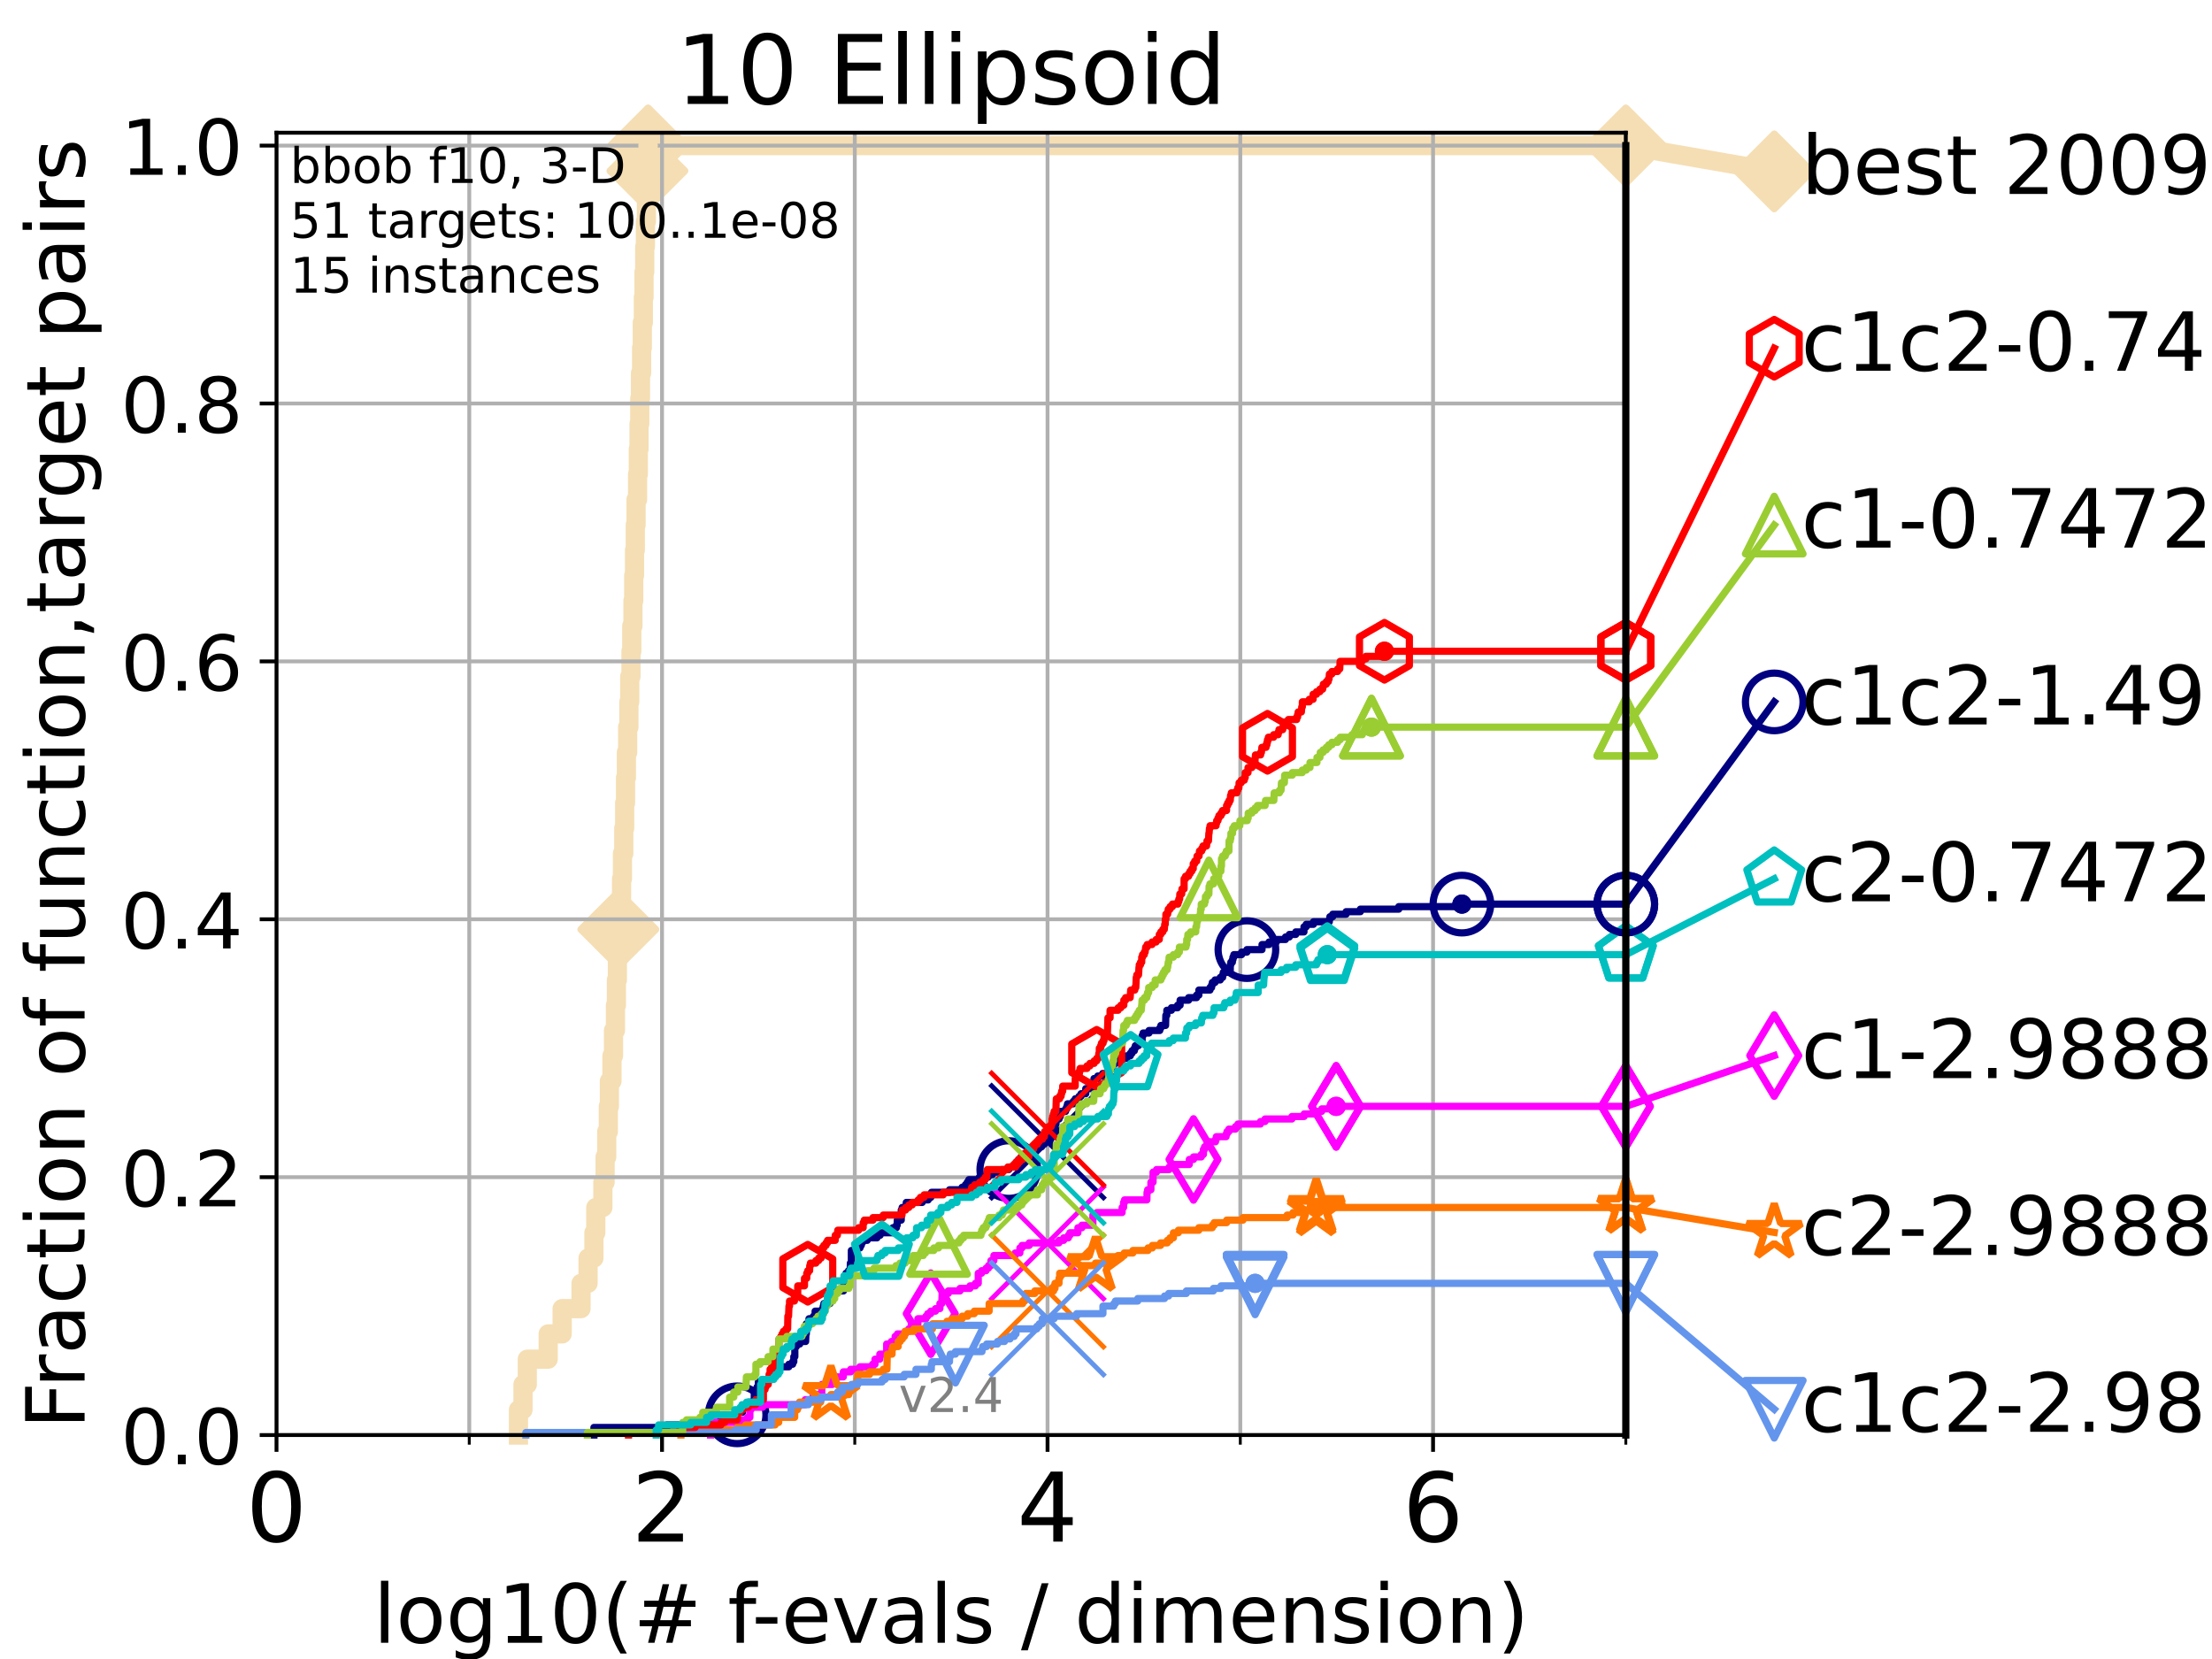 <?xml version="1.0" encoding="utf-8" standalone="no"?>
<!DOCTYPE svg PUBLIC "-//W3C//DTD SVG 1.1//EN"
  "http://www.w3.org/Graphics/SVG/1.1/DTD/svg11.dtd">
<!-- Created with matplotlib (https://matplotlib.org/) -->
<svg height="345.6pt" version="1.1" viewBox="0 0 460.8 345.6" width="460.8pt" xmlns="http://www.w3.org/2000/svg" xmlns:xlink="http://www.w3.org/1999/xlink">
 <defs>
  <style type="text/css">*{stroke-linecap:butt;stroke-linejoin:round;}</style>
 </defs>
 <g id="figure_1">
  <g id="patch_1">
   <path d="M 0 345.6 
L 460.8 345.6 
L 460.8 0 
L 0 0 
z
" style="fill:#ffffff;"/>
  </g>
  <g id="axes_1">
   <g id="patch_2">
    <path d="M 57.6 298.944 
L 338.688 298.944 
L 338.688 27.648 
L 57.6 27.648 
z
" style="fill:#ffffff;"/>
   </g>
   <g id="line2d_1">
    <path d="M 108.006 298.944 
L 108.006 293.677 
L 108.949 293.677 
L 108.949 288.41 
L 109.843 288.41 
L 109.843 283.143 
L 114.194 283.143 
L 114.194 277.877 
L 117.107 277.877 
L 117.107 272.61 
L 121.037 272.61 
L 121.037 267.343 
L 122.503 267.343 
L 122.503 262.076 
L 123.725 262.076 
L 123.725 256.809 
L 124.114 256.809 
L 124.114 251.542 
L 125.589 251.542 
L 125.589 246.275 
L 126.054 246.275 
L 126.054 241.009 
L 126.395 241.009 
L 126.395 235.742 
L 126.729 235.742 
L 126.729 230.475 
L 126.948 230.475 
L 126.948 225.208 
L 127.485 225.208 
L 127.485 219.941 
L 127.799 219.941 
L 127.799 214.674 
L 128.21 214.674 
L 128.21 209.407 
L 128.411 209.407 
L 128.411 204.141 
L 128.611 204.141 
L 128.611 198.874 
L 128.808 198.874 
L 128.808 193.607 
L 129.002 193.607 
L 129.002 188.34 
L 129.48 188.34 
L 129.48 183.073 
L 129.668 183.073 
L 129.668 177.806 
L 129.945 177.806 
L 129.945 172.539 
L 130.128 172.539 
L 130.128 167.272 
L 130.309 167.272 
L 130.309 162.006 
L 130.488 162.006 
L 130.488 156.739 
L 130.752 156.739 
L 130.752 151.472 
L 131.013 151.472 
L 131.013 146.205 
L 131.185 146.205 
L 131.185 140.938 
L 131.44 140.938 
L 131.44 135.671 
L 131.607 135.671 
L 131.607 130.404 
L 131.856 130.404 
L 131.856 125.138 
L 132.02 125.138 
L 132.02 119.871 
L 132.182 119.871 
L 132.182 114.604 
L 132.343 114.604 
L 132.343 109.337 
L 132.502 109.337 
L 132.502 104.07 
L 132.816 104.07 
L 132.816 98.803 
L 132.971 98.803 
L 132.971 93.536 
L 133.125 93.536 
L 133.125 88.27 
L 133.277 88.27 
L 133.277 83.003 
L 133.428 83.003 
L 133.428 77.736 
L 133.652 77.736 
L 133.652 72.469 
L 133.8 72.469 
L 133.8 67.202 
L 134.019 67.202 
L 134.019 61.935 
L 134.164 61.935 
L 134.164 56.668 
L 134.308 56.668 
L 134.308 51.402 
L 134.45 51.402 
L 134.45 46.135 
L 134.661 46.135 
L 134.661 40.868 
L 134.87 40.868 
L 134.87 35.601 
L 135.008 35.601 
L 135.008 30.334 
L 338.688 30.334 
" style="fill:none;stroke:#f5deb3;stroke-linecap:square;stroke-width:4;"/>
   </g>
   <g id="line2d_2">
    <defs>
     <path d="M -0 7.778 
L 7.778 0 
L 0 -7.778 
L -7.778 -0 
z
" id="m654408153a" style="stroke:#f5deb3;stroke-linejoin:miter;stroke-width:1.5;"/>
    </defs>
    <g>
     <use style="fill:#f5deb3;stroke:#f5deb3;stroke-linejoin:miter;stroke-width:1.5;" x="128.808" xlink:href="#m654408153a" y="193.607"/>
     <use style="fill:#f5deb3;stroke:#f5deb3;stroke-linejoin:miter;stroke-width:1.5;" x="134.87" xlink:href="#m654408153a" y="35.601"/>
     <use style="fill:#f5deb3;stroke:#f5deb3;stroke-linejoin:miter;stroke-width:1.5;" x="135.008" xlink:href="#m654408153a" y="30.334"/>
     <use style="fill:#f5deb3;stroke:#f5deb3;stroke-linejoin:miter;stroke-width:1.5;" x="135.008" xlink:href="#m654408153a" y="30.334"/>
     <use style="fill:#f5deb3;stroke:#f5deb3;stroke-linejoin:miter;stroke-width:1.5;" x="338.688" xlink:href="#m654408153a" y="30.334"/>
    </g>
   </g>
   <g id="line2d_3">
    <path style="fill:none;stroke:#f5deb3;stroke-linecap:square;stroke-width:4;"/>
    <g/>
   </g>
   <g id="line2d_4">
    <path d="M 338.688 30.334 
L 369.608 35.706 
" style="fill:none;stroke:#f5deb3;stroke-linecap:square;stroke-width:4;"/>
    <g>
     <use style="fill:#f5deb3;stroke:#f5deb3;stroke-linejoin:miter;stroke-width:1.5;" x="338.688" xlink:href="#m654408153a" y="30.334"/>
     <use style="fill:#f5deb3;stroke:#f5deb3;stroke-linejoin:miter;stroke-width:1.5;" x="369.608" xlink:href="#m654408153a" y="35.706"/>
    </g>
   </g>
   <g id="matplotlib.axis_1">
    <g id="xtick_1">
     <g id="line2d_5">
      <path clip-path="url(#p080925f6ee)" d="M 57.6 298.944 
L 57.6 27.648 
" style="fill:none;stroke:#b0b0b0;stroke-linecap:square;stroke-width:0.8;"/>
     </g>
     <g id="line2d_6">
      <defs>
       <path d="M 0 0 
L 0 3.5 
" id="mef307ff480" style="stroke:#000000;stroke-width:0.8;"/>
      </defs>
      <g>
       <use style="stroke:#000000;stroke-width:0.8;" x="57.6" xlink:href="#mef307ff480" y="298.944"/>
      </g>
     </g>
     <g id="text_1">
      <!-- 0 -->
      <g transform="translate(51.237 321.141)scale(0.2 -0.2)">
       <defs>
        <path d="M 31.781 66.406 
Q 24.172 66.406 20.328 58.906 
Q 16.5 51.422 16.5 36.375 
Q 16.5 21.391 20.328 13.891 
Q 24.172 6.391 31.781 6.391 
Q 39.453 6.391 43.281 13.891 
Q 47.125 21.391 47.125 36.375 
Q 47.125 51.422 43.281 58.906 
Q 39.453 66.406 31.781 66.406 
z
M 31.781 74.219 
Q 44.047 74.219 50.516 64.516 
Q 56.984 54.828 56.984 36.375 
Q 56.984 17.969 50.516 8.266 
Q 44.047 -1.422 31.781 -1.422 
Q 19.531 -1.422 13.062 8.266 
Q 6.594 17.969 6.594 36.375 
Q 6.594 54.828 13.062 64.516 
Q 19.531 74.219 31.781 74.219 
z
" id="DejaVuSans-48"/>
       </defs>
       <use xlink:href="#DejaVuSans-48"/>
      </g>
     </g>
    </g>
    <g id="xtick_2">
     <g id="line2d_7">
      <path clip-path="url(#p080925f6ee)" d="M 137.911 298.944 
L 137.911 27.648 
" style="fill:none;stroke:#b0b0b0;stroke-linecap:square;stroke-width:0.8;"/>
     </g>
     <g id="line2d_8">
      <g>
       <use style="stroke:#000000;stroke-width:0.8;" x="137.911" xlink:href="#mef307ff480" y="298.944"/>
      </g>
     </g>
     <g id="text_2">
      <!-- 2 -->
      <g transform="translate(131.548 321.141)scale(0.2 -0.2)">
       <defs>
        <path d="M 19.188 8.297 
L 53.609 8.297 
L 53.609 0 
L 7.328 0 
L 7.328 8.297 
Q 12.938 14.109 22.625 23.891 
Q 32.328 33.688 34.812 36.531 
Q 39.547 41.844 41.422 45.531 
Q 43.312 49.219 43.312 52.781 
Q 43.312 58.594 39.234 62.25 
Q 35.156 65.922 28.609 65.922 
Q 23.969 65.922 18.812 64.312 
Q 13.672 62.703 7.812 59.422 
L 7.812 69.391 
Q 13.766 71.781 18.938 73 
Q 24.125 74.219 28.422 74.219 
Q 39.75 74.219 46.484 68.547 
Q 53.219 62.891 53.219 53.422 
Q 53.219 48.922 51.531 44.891 
Q 49.859 40.875 45.406 35.406 
Q 44.188 33.984 37.641 27.219 
Q 31.109 20.453 19.188 8.297 
z
" id="DejaVuSans-50"/>
       </defs>
       <use xlink:href="#DejaVuSans-50"/>
      </g>
     </g>
    </g>
    <g id="xtick_3">
     <g id="line2d_9">
      <path clip-path="url(#p080925f6ee)" d="M 218.222 298.944 
L 218.222 27.648 
" style="fill:none;stroke:#b0b0b0;stroke-linecap:square;stroke-width:0.8;"/>
     </g>
     <g id="line2d_10">
      <g>
       <use style="stroke:#000000;stroke-width:0.8;" x="218.222" xlink:href="#mef307ff480" y="298.944"/>
      </g>
     </g>
     <g id="text_3">
      <!-- 4 -->
      <g transform="translate(211.859 321.141)scale(0.2 -0.2)">
       <defs>
        <path d="M 37.797 64.312 
L 12.891 25.391 
L 37.797 25.391 
z
M 35.203 72.906 
L 47.609 72.906 
L 47.609 25.391 
L 58.016 25.391 
L 58.016 17.188 
L 47.609 17.188 
L 47.609 0 
L 37.797 0 
L 37.797 17.188 
L 4.891 17.188 
L 4.891 26.703 
z
" id="DejaVuSans-52"/>
       </defs>
       <use xlink:href="#DejaVuSans-52"/>
      </g>
     </g>
    </g>
    <g id="xtick_4">
     <g id="line2d_11">
      <path clip-path="url(#p080925f6ee)" d="M 298.533 298.944 
L 298.533 27.648 
" style="fill:none;stroke:#b0b0b0;stroke-linecap:square;stroke-width:0.8;"/>
     </g>
     <g id="line2d_12">
      <g>
       <use style="stroke:#000000;stroke-width:0.8;" x="298.533" xlink:href="#mef307ff480" y="298.944"/>
      </g>
     </g>
     <g id="text_4">
      <!-- 6 -->
      <g transform="translate(292.17 321.141)scale(0.2 -0.2)">
       <defs>
        <path d="M 33.016 40.375 
Q 26.375 40.375 22.484 35.828 
Q 18.609 31.297 18.609 23.391 
Q 18.609 15.531 22.484 10.953 
Q 26.375 6.391 33.016 6.391 
Q 39.656 6.391 43.531 10.953 
Q 47.406 15.531 47.406 23.391 
Q 47.406 31.297 43.531 35.828 
Q 39.656 40.375 33.016 40.375 
z
M 52.594 71.297 
L 52.594 62.312 
Q 48.875 64.062 45.094 64.984 
Q 41.312 65.922 37.594 65.922 
Q 27.828 65.922 22.672 59.328 
Q 17.531 52.734 16.797 39.406 
Q 19.672 43.656 24.016 45.922 
Q 28.375 48.188 33.594 48.188 
Q 44.578 48.188 50.953 41.516 
Q 57.328 34.859 57.328 23.391 
Q 57.328 12.156 50.688 5.359 
Q 44.047 -1.422 33.016 -1.422 
Q 20.359 -1.422 13.672 8.266 
Q 6.984 17.969 6.984 36.375 
Q 6.984 53.656 15.188 63.938 
Q 23.391 74.219 37.203 74.219 
Q 40.922 74.219 44.703 73.484 
Q 48.484 72.75 52.594 71.297 
z
" id="DejaVuSans-54"/>
       </defs>
       <use xlink:href="#DejaVuSans-54"/>
      </g>
     </g>
    </g>
    <g id="xtick_5">
     <g id="line2d_13">
      <path clip-path="url(#p080925f6ee)" d="M 97.755 298.944 
L 97.755 27.648 
" style="fill:none;stroke:#b0b0b0;stroke-linecap:square;stroke-width:0.8;"/>
     </g>
     <g id="line2d_14">
      <defs>
       <path d="M 0 0 
L 0 2 
" id="m5aa9aedbb4" style="stroke:#000000;stroke-width:0.6;"/>
      </defs>
      <g>
       <use style="stroke:#000000;stroke-width:0.6;" x="97.755" xlink:href="#m5aa9aedbb4" y="298.944"/>
      </g>
     </g>
    </g>
    <g id="xtick_6">
     <g id="line2d_15">
      <path clip-path="url(#p080925f6ee)" d="M 178.066 298.944 
L 178.066 27.648 
" style="fill:none;stroke:#b0b0b0;stroke-linecap:square;stroke-width:0.8;"/>
     </g>
     <g id="line2d_16">
      <g>
       <use style="stroke:#000000;stroke-width:0.6;" x="178.066" xlink:href="#m5aa9aedbb4" y="298.944"/>
      </g>
     </g>
    </g>
    <g id="xtick_7">
     <g id="line2d_17">
      <path clip-path="url(#p080925f6ee)" d="M 258.377 298.944 
L 258.377 27.648 
" style="fill:none;stroke:#b0b0b0;stroke-linecap:square;stroke-width:0.8;"/>
     </g>
     <g id="line2d_18">
      <g>
       <use style="stroke:#000000;stroke-width:0.6;" x="258.377" xlink:href="#m5aa9aedbb4" y="298.944"/>
      </g>
     </g>
    </g>
    <g id="xtick_8">
     <g id="line2d_19">
      <path clip-path="url(#p080925f6ee)" d="M 338.688 298.944 
L 338.688 27.648 
" style="fill:none;stroke:#b0b0b0;stroke-linecap:square;stroke-width:0.8;"/>
     </g>
     <g id="line2d_20">
      <g>
       <use style="stroke:#000000;stroke-width:0.6;" x="338.688" xlink:href="#m5aa9aedbb4" y="298.944"/>
      </g>
     </g>
    </g>
    <g id="text_5">
     <!-- log10(# f-evals / dimension) -->
     <g transform="translate(77.764 342.218)scale(0.17 -0.17)">
      <defs>
       <path d="M 9.422 75.984 
L 18.406 75.984 
L 18.406 0 
L 9.422 0 
z
" id="DejaVuSans-108"/>
       <path d="M 30.609 48.391 
Q 23.391 48.391 19.188 42.75 
Q 14.984 37.109 14.984 27.297 
Q 14.984 17.484 19.156 11.844 
Q 23.344 6.203 30.609 6.203 
Q 37.797 6.203 41.984 11.859 
Q 46.188 17.531 46.188 27.297 
Q 46.188 37.016 41.984 42.703 
Q 37.797 48.391 30.609 48.391 
z
M 30.609 56 
Q 42.328 56 49.016 48.375 
Q 55.719 40.766 55.719 27.297 
Q 55.719 13.875 49.016 6.219 
Q 42.328 -1.422 30.609 -1.422 
Q 18.844 -1.422 12.172 6.219 
Q 5.516 13.875 5.516 27.297 
Q 5.516 40.766 12.172 48.375 
Q 18.844 56 30.609 56 
z
" id="DejaVuSans-111"/>
       <path d="M 45.406 27.984 
Q 45.406 37.75 41.375 43.109 
Q 37.359 48.484 30.078 48.484 
Q 22.859 48.484 18.828 43.109 
Q 14.797 37.75 14.797 27.984 
Q 14.797 18.266 18.828 12.891 
Q 22.859 7.516 30.078 7.516 
Q 37.359 7.516 41.375 12.891 
Q 45.406 18.266 45.406 27.984 
z
M 54.391 6.781 
Q 54.391 -7.172 48.188 -13.984 
Q 42 -20.797 29.203 -20.797 
Q 24.469 -20.797 20.266 -20.094 
Q 16.062 -19.391 12.109 -17.922 
L 12.109 -9.188 
Q 16.062 -11.328 19.922 -12.344 
Q 23.781 -13.375 27.781 -13.375 
Q 36.625 -13.375 41.016 -8.766 
Q 45.406 -4.156 45.406 5.172 
L 45.406 9.625 
Q 42.625 4.781 38.281 2.391 
Q 33.938 0 27.875 0 
Q 17.828 0 11.672 7.656 
Q 5.516 15.328 5.516 27.984 
Q 5.516 40.672 11.672 48.328 
Q 17.828 56 27.875 56 
Q 33.938 56 38.281 53.609 
Q 42.625 51.219 45.406 46.391 
L 45.406 54.688 
L 54.391 54.688 
z
" id="DejaVuSans-103"/>
       <path d="M 12.406 8.297 
L 28.516 8.297 
L 28.516 63.922 
L 10.984 60.406 
L 10.984 69.391 
L 28.422 72.906 
L 38.281 72.906 
L 38.281 8.297 
L 54.391 8.297 
L 54.391 0 
L 12.406 0 
z
" id="DejaVuSans-49"/>
       <path d="M 31 75.875 
Q 24.469 64.656 21.281 53.656 
Q 18.109 42.672 18.109 31.391 
Q 18.109 20.125 21.312 9.062 
Q 24.516 -2 31 -13.188 
L 23.188 -13.188 
Q 15.875 -1.703 12.234 9.375 
Q 8.594 20.453 8.594 31.391 
Q 8.594 42.281 12.203 53.312 
Q 15.828 64.359 23.188 75.875 
z
" id="DejaVuSans-40"/>
       <path d="M 51.125 44 
L 36.922 44 
L 32.812 27.688 
L 47.125 27.688 
z
M 43.797 71.781 
L 38.719 51.516 
L 52.984 51.516 
L 58.109 71.781 
L 65.922 71.781 
L 60.891 51.516 
L 76.125 51.516 
L 76.125 44 
L 58.984 44 
L 54.984 27.688 
L 70.516 27.688 
L 70.516 20.219 
L 53.078 20.219 
L 48 0 
L 40.188 0 
L 45.219 20.219 
L 30.906 20.219 
L 25.875 0 
L 18.016 0 
L 23.094 20.219 
L 7.719 20.219 
L 7.719 27.688 
L 24.906 27.688 
L 29 44 
L 13.281 44 
L 13.281 51.516 
L 30.906 51.516 
L 35.891 71.781 
z
" id="DejaVuSans-35"/>
       <path id="DejaVuSans-32"/>
       <path d="M 37.109 75.984 
L 37.109 68.5 
L 28.516 68.5 
Q 23.688 68.5 21.797 66.547 
Q 19.922 64.594 19.922 59.516 
L 19.922 54.688 
L 34.719 54.688 
L 34.719 47.703 
L 19.922 47.703 
L 19.922 0 
L 10.891 0 
L 10.891 47.703 
L 2.297 47.703 
L 2.297 54.688 
L 10.891 54.688 
L 10.891 58.5 
Q 10.891 67.625 15.141 71.797 
Q 19.391 75.984 28.609 75.984 
z
" id="DejaVuSans-102"/>
       <path d="M 4.891 31.391 
L 31.203 31.391 
L 31.203 23.391 
L 4.891 23.391 
z
" id="DejaVuSans-45"/>
       <path d="M 56.203 29.594 
L 56.203 25.203 
L 14.891 25.203 
Q 15.484 15.922 20.484 11.062 
Q 25.484 6.203 34.422 6.203 
Q 39.594 6.203 44.453 7.469 
Q 49.312 8.734 54.109 11.281 
L 54.109 2.781 
Q 49.266 0.734 44.188 -0.344 
Q 39.109 -1.422 33.891 -1.422 
Q 20.797 -1.422 13.156 6.188 
Q 5.516 13.812 5.516 26.812 
Q 5.516 40.234 12.766 48.109 
Q 20.016 56 32.328 56 
Q 43.359 56 49.781 48.891 
Q 56.203 41.797 56.203 29.594 
z
M 47.219 32.234 
Q 47.125 39.594 43.094 43.984 
Q 39.062 48.391 32.422 48.391 
Q 24.906 48.391 20.391 44.141 
Q 15.875 39.891 15.188 32.172 
z
" id="DejaVuSans-101"/>
       <path d="M 2.984 54.688 
L 12.5 54.688 
L 29.594 8.797 
L 46.688 54.688 
L 56.203 54.688 
L 35.688 0 
L 23.484 0 
z
" id="DejaVuSans-118"/>
       <path d="M 34.281 27.484 
Q 23.391 27.484 19.188 25 
Q 14.984 22.516 14.984 16.5 
Q 14.984 11.719 18.141 8.906 
Q 21.297 6.109 26.703 6.109 
Q 34.188 6.109 38.703 11.406 
Q 43.219 16.703 43.219 25.484 
L 43.219 27.484 
z
M 52.203 31.203 
L 52.203 0 
L 43.219 0 
L 43.219 8.297 
Q 40.141 3.328 35.547 0.953 
Q 30.953 -1.422 24.312 -1.422 
Q 15.922 -1.422 10.953 3.297 
Q 6 8.016 6 15.922 
Q 6 25.141 12.172 29.828 
Q 18.359 34.516 30.609 34.516 
L 43.219 34.516 
L 43.219 35.406 
Q 43.219 41.609 39.141 45 
Q 35.062 48.391 27.688 48.391 
Q 23 48.391 18.547 47.266 
Q 14.109 46.141 10.016 43.891 
L 10.016 52.203 
Q 14.938 54.109 19.578 55.047 
Q 24.219 56 28.609 56 
Q 40.484 56 46.344 49.844 
Q 52.203 43.703 52.203 31.203 
z
" id="DejaVuSans-97"/>
       <path d="M 44.281 53.078 
L 44.281 44.578 
Q 40.484 46.531 36.375 47.5 
Q 32.281 48.484 27.875 48.484 
Q 21.188 48.484 17.844 46.438 
Q 14.5 44.391 14.5 40.281 
Q 14.5 37.156 16.891 35.375 
Q 19.281 33.594 26.516 31.984 
L 29.594 31.297 
Q 39.156 29.25 43.188 25.516 
Q 47.219 21.781 47.219 15.094 
Q 47.219 7.469 41.188 3.016 
Q 35.156 -1.422 24.609 -1.422 
Q 20.219 -1.422 15.453 -0.562 
Q 10.688 0.297 5.422 2 
L 5.422 11.281 
Q 10.406 8.688 15.234 7.391 
Q 20.062 6.109 24.812 6.109 
Q 31.156 6.109 34.562 8.281 
Q 37.984 10.453 37.984 14.406 
Q 37.984 18.062 35.516 20.016 
Q 33.062 21.969 24.703 23.781 
L 21.578 24.516 
Q 13.234 26.266 9.516 29.906 
Q 5.812 33.547 5.812 39.891 
Q 5.812 47.609 11.281 51.797 
Q 16.75 56 26.812 56 
Q 31.781 56 36.172 55.266 
Q 40.578 54.547 44.281 53.078 
z
" id="DejaVuSans-115"/>
       <path d="M 25.391 72.906 
L 33.688 72.906 
L 8.297 -9.281 
L 0 -9.281 
z
" id="DejaVuSans-47"/>
       <path d="M 45.406 46.391 
L 45.406 75.984 
L 54.391 75.984 
L 54.391 0 
L 45.406 0 
L 45.406 8.203 
Q 42.578 3.328 38.25 0.953 
Q 33.938 -1.422 27.875 -1.422 
Q 17.969 -1.422 11.734 6.484 
Q 5.516 14.406 5.516 27.297 
Q 5.516 40.188 11.734 48.094 
Q 17.969 56 27.875 56 
Q 33.938 56 38.25 53.625 
Q 42.578 51.266 45.406 46.391 
z
M 14.797 27.297 
Q 14.797 17.391 18.875 11.75 
Q 22.953 6.109 30.078 6.109 
Q 37.203 6.109 41.297 11.75 
Q 45.406 17.391 45.406 27.297 
Q 45.406 37.203 41.297 42.844 
Q 37.203 48.484 30.078 48.484 
Q 22.953 48.484 18.875 42.844 
Q 14.797 37.203 14.797 27.297 
z
" id="DejaVuSans-100"/>
       <path d="M 9.422 54.688 
L 18.406 54.688 
L 18.406 0 
L 9.422 0 
z
M 9.422 75.984 
L 18.406 75.984 
L 18.406 64.594 
L 9.422 64.594 
z
" id="DejaVuSans-105"/>
       <path d="M 52 44.188 
Q 55.375 50.25 60.062 53.125 
Q 64.75 56 71.094 56 
Q 79.641 56 84.281 50.016 
Q 88.922 44.047 88.922 33.016 
L 88.922 0 
L 79.891 0 
L 79.891 32.719 
Q 79.891 40.578 77.094 44.375 
Q 74.312 48.188 68.609 48.188 
Q 61.625 48.188 57.562 43.547 
Q 53.516 38.922 53.516 30.906 
L 53.516 0 
L 44.484 0 
L 44.484 32.719 
Q 44.484 40.625 41.703 44.406 
Q 38.922 48.188 33.109 48.188 
Q 26.219 48.188 22.156 43.531 
Q 18.109 38.875 18.109 30.906 
L 18.109 0 
L 9.078 0 
L 9.078 54.688 
L 18.109 54.688 
L 18.109 46.188 
Q 21.188 51.219 25.484 53.609 
Q 29.781 56 35.688 56 
Q 41.656 56 45.828 52.969 
Q 50 49.953 52 44.188 
z
" id="DejaVuSans-109"/>
       <path d="M 54.891 33.016 
L 54.891 0 
L 45.906 0 
L 45.906 32.719 
Q 45.906 40.484 42.875 44.328 
Q 39.844 48.188 33.797 48.188 
Q 26.516 48.188 22.312 43.547 
Q 18.109 38.922 18.109 30.906 
L 18.109 0 
L 9.078 0 
L 9.078 54.688 
L 18.109 54.688 
L 18.109 46.188 
Q 21.344 51.125 25.703 53.562 
Q 30.078 56 35.797 56 
Q 45.219 56 50.047 50.172 
Q 54.891 44.344 54.891 33.016 
z
" id="DejaVuSans-110"/>
       <path d="M 8.016 75.875 
L 15.828 75.875 
Q 23.141 64.359 26.781 53.312 
Q 30.422 42.281 30.422 31.391 
Q 30.422 20.453 26.781 9.375 
Q 23.141 -1.703 15.828 -13.188 
L 8.016 -13.188 
Q 14.5 -2 17.703 9.062 
Q 20.906 20.125 20.906 31.391 
Q 20.906 42.672 17.703 53.656 
Q 14.5 64.656 8.016 75.875 
z
" id="DejaVuSans-41"/>
      </defs>
      <use xlink:href="#DejaVuSans-108"/>
      <use x="27.783" xlink:href="#DejaVuSans-111"/>
      <use x="88.965" xlink:href="#DejaVuSans-103"/>
      <use x="152.441" xlink:href="#DejaVuSans-49"/>
      <use x="216.064" xlink:href="#DejaVuSans-48"/>
      <use x="279.688" xlink:href="#DejaVuSans-40"/>
      <use x="318.701" xlink:href="#DejaVuSans-35"/>
      <use x="402.49" xlink:href="#DejaVuSans-32"/>
      <use x="434.277" xlink:href="#DejaVuSans-102"/>
      <use x="463.982" xlink:href="#DejaVuSans-45"/>
      <use x="500.066" xlink:href="#DejaVuSans-101"/>
      <use x="561.59" xlink:href="#DejaVuSans-118"/>
      <use x="620.77" xlink:href="#DejaVuSans-97"/>
      <use x="682.049" xlink:href="#DejaVuSans-108"/>
      <use x="709.832" xlink:href="#DejaVuSans-115"/>
      <use x="761.932" xlink:href="#DejaVuSans-32"/>
      <use x="793.719" xlink:href="#DejaVuSans-47"/>
      <use x="827.41" xlink:href="#DejaVuSans-32"/>
      <use x="859.197" xlink:href="#DejaVuSans-100"/>
      <use x="922.674" xlink:href="#DejaVuSans-105"/>
      <use x="950.457" xlink:href="#DejaVuSans-109"/>
      <use x="1047.869" xlink:href="#DejaVuSans-101"/>
      <use x="1109.393" xlink:href="#DejaVuSans-110"/>
      <use x="1172.771" xlink:href="#DejaVuSans-115"/>
      <use x="1224.871" xlink:href="#DejaVuSans-105"/>
      <use x="1252.654" xlink:href="#DejaVuSans-111"/>
      <use x="1313.836" xlink:href="#DejaVuSans-110"/>
      <use x="1377.215" xlink:href="#DejaVuSans-41"/>
     </g>
    </g>
   </g>
   <g id="matplotlib.axis_2">
    <g id="ytick_1">
     <g id="line2d_21">
      <path clip-path="url(#p080925f6ee)" d="M 57.6 298.944 
L 338.688 298.944 
" style="fill:none;stroke:#b0b0b0;stroke-linecap:square;stroke-width:0.8;"/>
     </g>
     <g id="line2d_22">
      <defs>
       <path d="M 0 0 
L -3.5 0 
" id="me0a71bcf13" style="stroke:#000000;stroke-width:0.8;"/>
      </defs>
      <g>
       <use style="stroke:#000000;stroke-width:0.8;" x="57.6" xlink:href="#me0a71bcf13" y="298.944"/>
      </g>
     </g>
     <g id="text_6">
      <!-- 0.0 -->
      <g transform="translate(25.155 305.023)scale(0.16 -0.16)">
       <defs>
        <path d="M 10.688 12.406 
L 21 12.406 
L 21 0 
L 10.688 0 
z
" id="DejaVuSans-46"/>
       </defs>
       <use xlink:href="#DejaVuSans-48"/>
       <use x="63.623" xlink:href="#DejaVuSans-46"/>
       <use x="95.41" xlink:href="#DejaVuSans-48"/>
      </g>
     </g>
    </g>
    <g id="ytick_2">
     <g id="line2d_23">
      <path clip-path="url(#p080925f6ee)" d="M 57.6 245.222 
L 338.688 245.222 
" style="fill:none;stroke:#b0b0b0;stroke-linecap:square;stroke-width:0.8;"/>
     </g>
     <g id="line2d_24">
      <g>
       <use style="stroke:#000000;stroke-width:0.8;" x="57.6" xlink:href="#me0a71bcf13" y="245.222"/>
      </g>
     </g>
     <g id="text_7">
      <!-- 0.2 -->
      <g transform="translate(25.155 251.301)scale(0.16 -0.16)">
       <use xlink:href="#DejaVuSans-48"/>
       <use x="63.623" xlink:href="#DejaVuSans-46"/>
       <use x="95.41" xlink:href="#DejaVuSans-50"/>
      </g>
     </g>
    </g>
    <g id="ytick_3">
     <g id="line2d_25">
      <path clip-path="url(#p080925f6ee)" d="M 57.6 191.5 
L 338.688 191.5 
" style="fill:none;stroke:#b0b0b0;stroke-linecap:square;stroke-width:0.8;"/>
     </g>
     <g id="line2d_26">
      <g>
       <use style="stroke:#000000;stroke-width:0.8;" x="57.6" xlink:href="#me0a71bcf13" y="191.5"/>
      </g>
     </g>
     <g id="text_8">
      <!-- 0.4 -->
      <g transform="translate(25.155 197.579)scale(0.16 -0.16)">
       <use xlink:href="#DejaVuSans-48"/>
       <use x="63.623" xlink:href="#DejaVuSans-46"/>
       <use x="95.41" xlink:href="#DejaVuSans-52"/>
      </g>
     </g>
    </g>
    <g id="ytick_4">
     <g id="line2d_27">
      <path clip-path="url(#p080925f6ee)" d="M 57.6 137.778 
L 338.688 137.778 
" style="fill:none;stroke:#b0b0b0;stroke-linecap:square;stroke-width:0.8;"/>
     </g>
     <g id="line2d_28">
      <g>
       <use style="stroke:#000000;stroke-width:0.8;" x="57.6" xlink:href="#me0a71bcf13" y="137.778"/>
      </g>
     </g>
     <g id="text_9">
      <!-- 0.6 -->
      <g transform="translate(25.155 143.857)scale(0.16 -0.16)">
       <use xlink:href="#DejaVuSans-48"/>
       <use x="63.623" xlink:href="#DejaVuSans-46"/>
       <use x="95.41" xlink:href="#DejaVuSans-54"/>
      </g>
     </g>
    </g>
    <g id="ytick_5">
     <g id="line2d_29">
      <path clip-path="url(#p080925f6ee)" d="M 57.6 84.056 
L 338.688 84.056 
" style="fill:none;stroke:#b0b0b0;stroke-linecap:square;stroke-width:0.8;"/>
     </g>
     <g id="line2d_30">
      <g>
       <use style="stroke:#000000;stroke-width:0.8;" x="57.6" xlink:href="#me0a71bcf13" y="84.056"/>
      </g>
     </g>
     <g id="text_10">
      <!-- 0.8 -->
      <g transform="translate(25.155 90.135)scale(0.16 -0.16)">
       <defs>
        <path d="M 31.781 34.625 
Q 24.75 34.625 20.719 30.859 
Q 16.703 27.094 16.703 20.516 
Q 16.703 13.922 20.719 10.156 
Q 24.75 6.391 31.781 6.391 
Q 38.812 6.391 42.859 10.172 
Q 46.922 13.969 46.922 20.516 
Q 46.922 27.094 42.891 30.859 
Q 38.875 34.625 31.781 34.625 
z
M 21.922 38.812 
Q 15.578 40.375 12.031 44.719 
Q 8.5 49.078 8.5 55.328 
Q 8.5 64.062 14.719 69.141 
Q 20.953 74.219 31.781 74.219 
Q 42.672 74.219 48.875 69.141 
Q 55.078 64.062 55.078 55.328 
Q 55.078 49.078 51.531 44.719 
Q 48 40.375 41.703 38.812 
Q 48.828 37.156 52.797 32.312 
Q 56.781 27.484 56.781 20.516 
Q 56.781 9.906 50.312 4.234 
Q 43.844 -1.422 31.781 -1.422 
Q 19.734 -1.422 13.25 4.234 
Q 6.781 9.906 6.781 20.516 
Q 6.781 27.484 10.781 32.312 
Q 14.797 37.156 21.922 38.812 
z
M 18.312 54.391 
Q 18.312 48.734 21.844 45.562 
Q 25.391 42.391 31.781 42.391 
Q 38.141 42.391 41.719 45.562 
Q 45.312 48.734 45.312 54.391 
Q 45.312 60.062 41.719 63.234 
Q 38.141 66.406 31.781 66.406 
Q 25.391 66.406 21.844 63.234 
Q 18.312 60.062 18.312 54.391 
z
" id="DejaVuSans-56"/>
       </defs>
       <use xlink:href="#DejaVuSans-48"/>
       <use x="63.623" xlink:href="#DejaVuSans-46"/>
       <use x="95.41" xlink:href="#DejaVuSans-56"/>
      </g>
     </g>
    </g>
    <g id="ytick_6">
     <g id="line2d_31">
      <path clip-path="url(#p080925f6ee)" d="M 57.6 30.334 
L 338.688 30.334 
" style="fill:none;stroke:#b0b0b0;stroke-linecap:square;stroke-width:0.8;"/>
     </g>
     <g id="line2d_32">
      <g>
       <use style="stroke:#000000;stroke-width:0.8;" x="57.6" xlink:href="#me0a71bcf13" y="30.334"/>
      </g>
     </g>
     <g id="text_11">
      <!-- 1.0 -->
      <g transform="translate(25.155 36.413)scale(0.16 -0.16)">
       <use xlink:href="#DejaVuSans-49"/>
       <use x="63.623" xlink:href="#DejaVuSans-46"/>
       <use x="95.41" xlink:href="#DejaVuSans-48"/>
      </g>
     </g>
    </g>
    <g id="text_12">
     <!-- Fraction of function,target pairs -->
     <g transform="translate(17.62 297.681)rotate(-90)scale(0.17 -0.17)">
      <defs>
       <path d="M 9.812 72.906 
L 51.703 72.906 
L 51.703 64.594 
L 19.672 64.594 
L 19.672 43.109 
L 48.578 43.109 
L 48.578 34.812 
L 19.672 34.812 
L 19.672 0 
L 9.812 0 
z
" id="DejaVuSans-70"/>
       <path d="M 41.109 46.297 
Q 39.594 47.172 37.812 47.578 
Q 36.031 48 33.891 48 
Q 26.266 48 22.188 43.047 
Q 18.109 38.094 18.109 28.812 
L 18.109 0 
L 9.078 0 
L 9.078 54.688 
L 18.109 54.688 
L 18.109 46.188 
Q 20.953 51.172 25.484 53.578 
Q 30.031 56 36.531 56 
Q 37.453 56 38.578 55.875 
Q 39.703 55.766 41.062 55.516 
z
" id="DejaVuSans-114"/>
       <path d="M 48.781 52.594 
L 48.781 44.188 
Q 44.969 46.297 41.141 47.344 
Q 37.312 48.391 33.406 48.391 
Q 24.656 48.391 19.812 42.844 
Q 14.984 37.312 14.984 27.297 
Q 14.984 17.281 19.812 11.734 
Q 24.656 6.203 33.406 6.203 
Q 37.312 6.203 41.141 7.25 
Q 44.969 8.297 48.781 10.406 
L 48.781 2.094 
Q 45.016 0.344 40.984 -0.531 
Q 36.969 -1.422 32.422 -1.422 
Q 20.062 -1.422 12.781 6.344 
Q 5.516 14.109 5.516 27.297 
Q 5.516 40.672 12.859 48.328 
Q 20.219 56 33.016 56 
Q 37.156 56 41.109 55.141 
Q 45.062 54.297 48.781 52.594 
z
" id="DejaVuSans-99"/>
       <path d="M 18.312 70.219 
L 18.312 54.688 
L 36.812 54.688 
L 36.812 47.703 
L 18.312 47.703 
L 18.312 18.016 
Q 18.312 11.328 20.141 9.422 
Q 21.969 7.516 27.594 7.516 
L 36.812 7.516 
L 36.812 0 
L 27.594 0 
Q 17.188 0 13.234 3.875 
Q 9.281 7.766 9.281 18.016 
L 9.281 47.703 
L 2.688 47.703 
L 2.688 54.688 
L 9.281 54.688 
L 9.281 70.219 
z
" id="DejaVuSans-116"/>
       <path d="M 8.5 21.578 
L 8.5 54.688 
L 17.484 54.688 
L 17.484 21.922 
Q 17.484 14.156 20.5 10.266 
Q 23.531 6.391 29.594 6.391 
Q 36.859 6.391 41.078 11.031 
Q 45.312 15.672 45.312 23.688 
L 45.312 54.688 
L 54.297 54.688 
L 54.297 0 
L 45.312 0 
L 45.312 8.406 
Q 42.047 3.422 37.719 1 
Q 33.406 -1.422 27.688 -1.422 
Q 18.266 -1.422 13.375 4.438 
Q 8.5 10.297 8.5 21.578 
z
M 31.109 56 
z
" id="DejaVuSans-117"/>
       <path d="M 11.719 12.406 
L 22.016 12.406 
L 22.016 4 
L 14.016 -11.625 
L 7.719 -11.625 
L 11.719 4 
z
" id="DejaVuSans-44"/>
       <path d="M 18.109 8.203 
L 18.109 -20.797 
L 9.078 -20.797 
L 9.078 54.688 
L 18.109 54.688 
L 18.109 46.391 
Q 20.953 51.266 25.266 53.625 
Q 29.594 56 35.594 56 
Q 45.562 56 51.781 48.094 
Q 58.016 40.188 58.016 27.297 
Q 58.016 14.406 51.781 6.484 
Q 45.562 -1.422 35.594 -1.422 
Q 29.594 -1.422 25.266 0.953 
Q 20.953 3.328 18.109 8.203 
z
M 48.688 27.297 
Q 48.688 37.203 44.609 42.844 
Q 40.531 48.484 33.406 48.484 
Q 26.266 48.484 22.188 42.844 
Q 18.109 37.203 18.109 27.297 
Q 18.109 17.391 22.188 11.75 
Q 26.266 6.109 33.406 6.109 
Q 40.531 6.109 44.609 11.75 
Q 48.688 17.391 48.688 27.297 
z
" id="DejaVuSans-112"/>
      </defs>
      <use xlink:href="#DejaVuSans-70"/>
      <use x="50.27" xlink:href="#DejaVuSans-114"/>
      <use x="91.383" xlink:href="#DejaVuSans-97"/>
      <use x="152.662" xlink:href="#DejaVuSans-99"/>
      <use x="207.643" xlink:href="#DejaVuSans-116"/>
      <use x="246.852" xlink:href="#DejaVuSans-105"/>
      <use x="274.635" xlink:href="#DejaVuSans-111"/>
      <use x="335.816" xlink:href="#DejaVuSans-110"/>
      <use x="399.195" xlink:href="#DejaVuSans-32"/>
      <use x="430.982" xlink:href="#DejaVuSans-111"/>
      <use x="492.164" xlink:href="#DejaVuSans-102"/>
      <use x="527.369" xlink:href="#DejaVuSans-32"/>
      <use x="559.156" xlink:href="#DejaVuSans-102"/>
      <use x="594.361" xlink:href="#DejaVuSans-117"/>
      <use x="657.74" xlink:href="#DejaVuSans-110"/>
      <use x="721.119" xlink:href="#DejaVuSans-99"/>
      <use x="776.1" xlink:href="#DejaVuSans-116"/>
      <use x="815.309" xlink:href="#DejaVuSans-105"/>
      <use x="843.092" xlink:href="#DejaVuSans-111"/>
      <use x="904.273" xlink:href="#DejaVuSans-110"/>
      <use x="967.652" xlink:href="#DejaVuSans-44"/>
      <use x="999.439" xlink:href="#DejaVuSans-116"/>
      <use x="1038.648" xlink:href="#DejaVuSans-97"/>
      <use x="1099.928" xlink:href="#DejaVuSans-114"/>
      <use x="1139.291" xlink:href="#DejaVuSans-103"/>
      <use x="1202.768" xlink:href="#DejaVuSans-101"/>
      <use x="1264.291" xlink:href="#DejaVuSans-116"/>
      <use x="1303.5" xlink:href="#DejaVuSans-32"/>
      <use x="1335.287" xlink:href="#DejaVuSans-112"/>
      <use x="1398.764" xlink:href="#DejaVuSans-97"/>
      <use x="1460.043" xlink:href="#DejaVuSans-105"/>
      <use x="1487.826" xlink:href="#DejaVuSans-114"/>
      <use x="1528.939" xlink:href="#DejaVuSans-115"/>
     </g>
    </g>
   </g>
   <g id="line2d_33">
    <defs>
     <path d="M 0 1.5 
C 0.398 1.5 0.779 1.342 1.061 1.061 
C 1.342 0.779 1.5 0.398 1.5 0 
C 1.5 -0.398 1.342 -0.779 1.061 -1.061 
C 0.779 -1.342 0.398 -1.5 0 -1.5 
C -0.398 -1.5 -0.779 -1.342 -1.061 -1.061 
C -1.342 -0.779 -1.5 -0.398 -1.5 0 
C -1.5 0.398 -1.342 0.779 -1.061 1.061 
C -0.779 1.342 -0.398 1.5 0 1.5 
z
" id="m10bcf5c221" style="stroke:#f5deb3;"/>
    </defs>
    <g>
     <use style="fill:#f5deb3;stroke:#f5deb3;" x="135.008" xlink:href="#m10bcf5c221" y="30.334"/>
     <use style="fill:#f5deb3;stroke:#f5deb3;" x="135.008" xlink:href="#m10bcf5c221" y="30.334"/>
    </g>
   </g>
   <g id="line2d_34">
    <defs>
     <path d="M 0 1.5 
C 0.398 1.5 0.779 1.342 1.061 1.061 
C 1.342 0.779 1.5 0.398 1.5 0 
C 1.5 -0.398 1.342 -0.779 1.061 -1.061 
C 0.779 -1.342 0.398 -1.5 0 -1.5 
C -0.398 -1.5 -0.779 -1.342 -1.061 -1.061 
C -1.342 -0.779 -1.5 -0.398 -1.5 0 
C -1.5 0.398 -1.342 0.779 -1.061 1.061 
C -0.779 1.342 -0.398 1.5 0 1.5 
z
" id="mf11024aff7" style="stroke:#000080;"/>
    </defs>
    <g>
     <use style="fill:#000080;stroke:#000080;" x="304.544" xlink:href="#mf11024aff7" y="188.34"/>
     <use style="fill:#000080;stroke:#000080;" x="304.544" xlink:href="#mf11024aff7" y="188.34"/>
    </g>
   </g>
   <g id="line2d_35">
    <path d="M 123.725 298.944 
L 123.725 297.364 
L 138.927 297.364 
L 138.927 296.837 
L 147.13 296.837 
L 147.13 296.311 
L 150.172 296.311 
L 150.172 295.257 
L 150.287 295.257 
L 150.287 294.731 
L 153.562 294.731 
L 153.562 294.204 
L 154.686 294.204 
L 154.686 293.15 
L 155.616 293.15 
L 155.616 292.624 
L 155.867 292.624 
L 155.867 292.097 
L 157.128 292.097 
L 157.128 289.99 
L 157.453 289.99 
L 157.453 289.464 
L 157.717 289.464 
L 157.717 288.937 
L 157.976 288.937 
L 157.976 287.884 
L 159.858 287.884 
L 159.858 287.357 
L 160.961 287.357 
L 160.961 286.304 
L 161.541 286.304 
L 161.541 284.723 
L 164.334 284.723 
L 164.334 284.197 
L 165.12 284.197 
L 165.12 283.67 
L 165.363 283.67 
L 165.363 282.617 
L 165.578 282.617 
L 165.578 280.51 
L 165.897 280.51 
L 165.897 279.983 
L 166.606 279.983 
L 166.606 279.457 
L 167.83 279.457 
L 167.882 277.877 
L 167.975 277.877 
L 167.975 275.77 
L 168.526 275.77 
L 168.526 274.716 
L 169.456 274.716 
L 169.456 274.19 
L 169.805 274.19 
L 169.805 273.136 
L 171.332 273.136 
L 171.332 272.61 
L 171.502 272.61 
L 171.502 272.083 
L 171.629 272.083 
L 171.629 271.556 
L 172.894 271.556 
L 172.956 269.45 
L 174.087 269.45 
L 174.087 268.923 
L 175.718 268.923 
L 175.718 267.87 
L 176.132 267.87 
L 176.132 265.763 
L 176.248 265.763 
L 176.248 265.236 
L 176.757 265.236 
L 176.757 264.709 
L 177.11 264.709 
L 177.147 263.129 
L 177.354 263.129 
L 177.354 260.496 
L 178.457 260.496 
L 178.457 259.969 
L 179.154 259.969 
L 179.154 259.443 
L 179.414 259.443 
L 179.414 258.916 
L 179.638 258.916 
L 179.638 258.389 
L 180.66 258.389 
L 180.66 257.862 
L 182.7 257.862 
L 182.7 257.336 
L 183.343 257.336 
L 183.343 256.809 
L 185.996 256.809 
L 185.996 255.756 
L 186.736 255.756 
L 186.736 255.229 
L 186.901 255.229 
L 186.915 254.176 
L 187.742 254.176 
L 187.749 252.069 
L 187.935 252.069 
L 187.935 251.542 
L 188.738 251.542 
L 188.795 250.489 
L 192.118 250.489 
L 192.118 249.962 
L 193.365 249.962 
L 193.365 249.436 
L 193.91 249.436 
L 193.91 248.909 
L 194.05 248.909 
L 194.05 248.382 
L 197.793 248.382 
L 197.793 247.855 
L 200.426 247.855 
L 200.426 247.329 
L 201.114 247.329 
L 201.114 246.802 
L 201.497 246.802 
L 201.497 246.275 
L 201.828 246.275 
L 201.828 245.749 
L 204.008 245.749 
L 204.008 245.222 
L 205.864 245.222 
L 205.864 244.695 
L 206.744 244.695 
L 206.744 244.169 
L 208.677 244.169 
L 208.677 243.642 
L 210.151 243.642 
L 210.151 243.115 
L 211.385 243.115 
L 211.385 242.589 
L 211.725 242.589 
L 211.725 242.062 
L 212.194 242.062 
L 212.194 241.535 
L 212.686 241.535 
L 212.686 241.009 
L 213.021 241.009 
L 213.021 240.482 
L 214.787 240.482 
L 214.787 239.955 
L 215.472 239.955 
L 215.472 239.428 
L 215.842 239.428 
L 215.842 238.902 
L 216.992 238.902 
L 216.992 238.375 
L 217.557 238.375 
L 217.557 237.848 
L 218.697 237.848 
L 218.697 237.322 
L 218.885 237.322 
L 218.885 236.795 
L 219.388 236.795 
L 219.472 234.688 
L 219.82 234.688 
L 219.82 234.162 
L 219.986 234.162 
L 220.011 233.108 
L 220.625 233.108 
L 220.625 232.582 
L 220.876 232.582 
L 220.876 231.528 
L 221.979 231.528 
L 221.979 231.001 
L 222.236 231.001 
L 222.236 230.475 
L 222.379 230.475 
L 222.379 229.948 
L 223.592 229.948 
L 223.592 229.421 
L 223.997 229.421 
L 223.997 228.895 
L 224.791 228.895 
L 224.791 228.368 
L 225.203 228.368 
L 225.203 227.841 
L 226.182 227.841 
L 226.182 226.788 
L 227.362 226.788 
L 227.362 225.735 
L 227.76 225.735 
L 227.76 225.208 
L 227.902 225.208 
L 227.902 224.681 
L 228.677 224.681 
L 228.677 224.155 
L 229.706 224.155 
L 229.706 223.628 
L 231.127 223.628 
L 231.127 223.101 
L 231.239 223.101 
L 231.239 222.575 
L 231.632 222.575 
L 231.632 222.048 
L 231.848 222.048 
L 231.848 221.521 
L 232.432 221.521 
L 232.432 220.994 
L 233.306 220.994 
L 233.306 220.468 
L 234.74 220.468 
L 234.74 219.941 
L 235.472 219.941 
L 235.472 219.414 
L 235.813 219.414 
L 235.813 218.888 
L 236.309 218.888 
L 236.309 218.361 
L 236.511 218.361 
L 236.511 217.834 
L 237.162 217.834 
L 237.162 217.308 
L 237.93 217.308 
L 237.93 215.728 
L 238.123 215.728 
L 238.123 215.201 
L 239.36 215.201 
L 239.36 214.674 
L 241.6 214.674 
L 241.6 214.148 
L 241.832 214.148 
L 241.832 213.621 
L 242.811 213.621 
L 242.868 211.514 
L 243.071 211.514 
L 243.071 210.461 
L 244.03 210.461 
L 244.03 209.934 
L 245.314 209.934 
L 245.314 209.407 
L 245.838 209.407 
L 245.838 208.354 
L 247.607 208.354 
L 247.607 207.827 
L 249.27 207.827 
L 249.27 207.301 
L 249.746 207.301 
L 249.746 206.247 
L 252.064 206.247 
L 252.064 205.721 
L 252.395 205.721 
L 252.395 205.194 
L 252.545 205.194 
L 252.545 204.667 
L 253.109 204.667 
L 253.109 204.141 
L 254.205 204.141 
L 254.205 203.614 
L 254.694 203.614 
L 254.694 203.087 
L 254.826 203.087 
L 254.826 202.56 
L 255.703 202.56 
L 255.703 202.034 
L 256.291 202.034 
L 256.291 200.98 
L 256.407 200.98 
L 256.407 200.454 
L 256.725 200.454 
L 256.725 199.927 
L 256.842 199.927 
L 256.842 199.4 
L 257.034 199.4 
L 257.034 198.874 
L 258.65 198.874 
L 258.65 198.347 
L 259.754 198.347 
L 259.754 197.82 
L 262.902 197.82 
L 262.902 196.767 
L 264.364 196.767 
L 264.364 196.24 
L 265.899 196.24 
L 265.899 195.714 
L 267.792 195.714 
L 267.792 195.187 
L 268.591 195.187 
L 268.591 194.66 
L 269.927 194.66 
L 269.927 194.133 
L 271.639 194.133 
L 271.639 193.08 
L 272.098 193.08 
L 272.098 192.553 
L 273.617 192.553 
L 273.617 192.027 
L 276.922 192.027 
L 276.922 191.5 
L 277.039 191.5 
L 277.039 190.973 
L 277.628 190.973 
L 277.628 190.447 
L 280.419 190.447 
L 280.419 189.92 
L 283.388 189.92 
L 283.388 189.393 
L 291.39 189.393 
L 291.39 188.867 
L 304.544 188.867 
L 304.544 188.34 
L 338.688 188.34 
L 338.688 188.34 
" style="fill:none;stroke:#000080;stroke-linecap:square;stroke-width:1.5;"/>
   </g>
   <g id="line2d_36">
    <defs>
     <path d="M 0 6 
C 1.591 6 3.117 5.368 4.243 4.243 
C 5.368 3.117 6 1.591 6 0 
C 6 -1.591 5.368 -3.117 4.243 -4.243 
C 3.117 -5.368 1.591 -6 0 -6 
C -1.591 -6 -3.117 -5.368 -4.243 -4.243 
C -5.368 -3.117 -6 -1.591 -6 0 
C -6 1.591 -5.368 3.117 -4.243 4.243 
C -3.117 5.368 -1.591 6 0 6 
z
" id="md4c6241c78" style="stroke:#000080;stroke-width:1.5;"/>
    </defs>
    <g>
     <use style="fill-opacity:0;stroke:#000080;stroke-width:1.5;" x="153.562" xlink:href="#md4c6241c78" y="294.731"/>
     <use style="fill-opacity:0;stroke:#000080;stroke-width:1.5;" x="210.151" xlink:href="#md4c6241c78" y="243.642"/>
     <use style="fill-opacity:0;stroke:#000080;stroke-width:1.5;" x="259.754" xlink:href="#md4c6241c78" y="197.82"/>
     <use style="fill-opacity:0;stroke:#000080;stroke-width:1.5;" x="304.544" xlink:href="#md4c6241c78" y="188.34"/>
     <use style="fill-opacity:0;stroke:#000080;stroke-width:1.5;" x="338.688" xlink:href="#md4c6241c78" y="188.34"/>
    </g>
   </g>
   <g id="line2d_37">
    <path style="fill:none;stroke:#000080;stroke-linecap:square;stroke-width:1.5;"/>
    <g/>
   </g>
   <g id="line2d_38">
    <path clip-path="url(#p080925f6ee)" d="M 218.222 237.848 
" style="fill:none;stroke:#000080;stroke-linecap:square;stroke-width:1.5;"/>
    <defs>
     <path d="M -12 12 
L 12 -12 
M -12 -12 
L 12 12 
" id="mf83fd87afe" style="stroke:#000080;"/>
    </defs>
    <g clip-path="url(#p080925f6ee)">
     <use style="fill:#000080;stroke:#000080;" x="218.222" xlink:href="#mf83fd87afe" y="237.848"/>
    </g>
   </g>
   <g id="line2d_39">
    <defs>
     <path d="M 0 1.5 
C 0.398 1.5 0.779 1.342 1.061 1.061 
C 1.342 0.779 1.5 0.398 1.5 0 
C 1.5 -0.398 1.342 -0.779 1.061 -1.061 
C 0.779 -1.342 0.398 -1.5 0 -1.5 
C -0.398 -1.5 -0.779 -1.342 -1.061 -1.061 
C -1.342 -0.779 -1.5 -0.398 -1.5 0 
C -1.5 0.398 -1.342 0.779 -1.061 1.061 
C -0.779 1.342 -0.398 1.5 0 1.5 
z
" id="m8f4b5c4fb1" style="stroke:#ff00ff;"/>
    </defs>
    <g>
     <use style="fill:#ff00ff;stroke:#ff00ff;" x="278.352" xlink:href="#m8f4b5c4fb1" y="230.475"/>
     <use style="fill:#ff00ff;stroke:#ff00ff;" x="278.352" xlink:href="#m8f4b5c4fb1" y="230.475"/>
    </g>
   </g>
   <g id="line2d_40">
    <path d="M 148.032 298.944 
L 148.032 296.311 
L 154.327 296.311 
L 154.327 295.784 
L 155.721 295.784 
L 155.721 295.257 
L 156.216 295.257 
L 156.216 293.677 
L 156.439 293.677 
L 156.439 293.15 
L 158.89 293.15 
L 158.89 292.624 
L 167.746 292.624 
L 167.746 291.57 
L 169.398 291.57 
L 169.398 290.517 
L 171.195 290.517 
L 171.195 288.41 
L 173.379 288.41 
L 173.379 287.357 
L 174.189 287.357 
L 174.189 286.83 
L 175.678 286.83 
L 175.678 285.777 
L 177.208 285.777 
L 177.208 285.25 
L 179.137 285.25 
L 179.137 284.723 
L 181.775 284.723 
L 181.775 284.197 
L 182.276 284.197 
L 182.276 283.143 
L 183.278 283.143 
L 183.278 282.09 
L 184.706 282.09 
L 184.706 279.983 
L 185.683 279.983 
L 185.683 279.457 
L 186.469 279.457 
L 186.469 278.403 
L 186.95 278.403 
L 186.95 277.877 
L 188.602 277.877 
L 188.602 277.35 
L 189.324 277.35 
L 189.324 276.823 
L 189.799 276.823 
L 189.858 275.77 
L 191.214 275.77 
L 191.214 274.716 
L 192.895 274.716 
L 192.895 274.19 
L 193.259 274.19 
L 193.259 273.663 
L 193.892 273.663 
L 193.892 273.136 
L 194.879 273.136 
L 194.879 272.61 
L 195.794 272.61 
L 195.794 271.556 
L 196.192 271.556 
L 196.263 269.45 
L 197.546 269.45 
L 197.546 268.923 
L 199.991 268.923 
L 199.991 268.396 
L 202.063 268.396 
L 202.063 267.87 
L 203.186 267.87 
L 203.186 267.343 
L 203.79 267.343 
L 203.79 265.236 
L 204.485 265.236 
L 204.485 264.709 
L 205.416 264.709 
L 205.416 264.183 
L 205.917 264.183 
L 205.917 263.656 
L 206.423 263.656 
L 206.432 262.603 
L 207.045 262.603 
L 207.045 261.549 
L 211.469 261.549 
L 211.469 261.023 
L 212.459 261.023 
L 212.459 259.969 
L 212.904 259.969 
L 212.904 259.443 
L 214.403 259.443 
L 214.403 258.916 
L 220.603 258.916 
L 220.603 258.389 
L 221.582 258.389 
L 221.582 257.862 
L 222.564 257.862 
L 222.564 257.336 
L 222.872 257.336 
L 222.872 256.809 
L 224.546 256.809 
L 224.546 255.756 
L 225.39 255.756 
L 225.39 255.229 
L 227.665 255.229 
L 227.665 253.122 
L 228.505 253.122 
L 228.505 252.596 
L 233.757 252.596 
L 233.757 251.542 
L 234.06 251.542 
L 234.06 250.489 
L 234.259 250.489 
L 234.259 249.962 
L 238.918 249.962 
L 238.951 248.382 
L 239.072 248.382 
L 239.072 247.855 
L 239.753 247.855 
L 239.753 246.275 
L 240.202 246.275 
L 240.202 244.169 
L 240.927 244.169 
L 240.927 243.642 
L 243.563 243.642 
L 243.563 243.115 
L 244.373 243.115 
L 244.373 242.589 
L 247.751 242.589 
L 247.751 241.535 
L 248.631 241.535 
L 248.631 241.009 
L 250.254 241.009 
L 250.254 240.482 
L 250.695 240.482 
L 250.695 239.428 
L 250.936 239.428 
L 250.936 238.902 
L 251.441 238.902 
L 251.441 237.848 
L 253.213 237.848 
L 253.213 237.322 
L 253.38 237.322 
L 253.38 236.795 
L 255.413 236.795 
L 255.413 236.268 
L 255.598 236.268 
L 255.598 235.742 
L 255.986 235.742 
L 255.986 235.215 
L 257.367 235.215 
L 257.367 234.688 
L 257.879 234.688 
L 257.879 234.162 
L 262.571 234.162 
L 262.571 233.635 
L 263.529 233.635 
L 263.529 233.108 
L 269.131 233.108 
L 269.131 232.582 
L 271.675 232.582 
L 271.675 232.055 
L 273.959 232.055 
L 273.959 231.528 
L 275.331 231.528 
L 275.331 231.001 
L 278.352 231.001 
L 278.352 230.475 
L 338.688 230.475 
L 338.688 230.475 
" style="fill:none;stroke:#ff00ff;stroke-linecap:square;stroke-width:1.5;"/>
   </g>
   <g id="line2d_41">
    <defs>
     <path d="M -0 8.485 
L 5.091 0 
L 0 -8.485 
L -5.091 -0 
z
" id="m5b7f5ebcb3" style="stroke:#ff00ff;stroke-linejoin:miter;stroke-width:1.5;"/>
    </defs>
    <g>
     <use style="fill-opacity:0;stroke:#ff00ff;stroke-linejoin:miter;stroke-width:1.5;" x="193.892" xlink:href="#m5b7f5ebcb3" y="273.663"/>
     <use style="fill-opacity:0;stroke:#ff00ff;stroke-linejoin:miter;stroke-width:1.5;" x="248.631" xlink:href="#m5b7f5ebcb3" y="241.535"/>
     <use style="fill-opacity:0;stroke:#ff00ff;stroke-linejoin:miter;stroke-width:1.5;" x="278.352" xlink:href="#m5b7f5ebcb3" y="230.475"/>
     <use style="fill-opacity:0;stroke:#ff00ff;stroke-linejoin:miter;stroke-width:1.5;" x="278.352" xlink:href="#m5b7f5ebcb3" y="230.475"/>
     <use style="fill-opacity:0;stroke:#ff00ff;stroke-linejoin:miter;stroke-width:1.5;" x="338.688" xlink:href="#m5b7f5ebcb3" y="230.475"/>
    </g>
   </g>
   <g id="line2d_42">
    <path style="fill:none;stroke:#ff00ff;stroke-linecap:square;stroke-width:1.5;"/>
    <g/>
   </g>
   <g id="line2d_43">
    <path clip-path="url(#p080925f6ee)" d="M 218.222 258.916 
" style="fill:none;stroke:#ff00ff;stroke-linecap:square;stroke-width:1.5;"/>
    <defs>
     <path d="M -12 12 
L 12 -12 
M -12 -12 
L 12 12 
" id="mfaec95e60c" style="stroke:#ff00ff;"/>
    </defs>
    <g clip-path="url(#p080925f6ee)">
     <use style="fill:#ff00ff;stroke:#ff00ff;" x="218.222" xlink:href="#mfaec95e60c" y="258.916"/>
    </g>
   </g>
   <g id="line2d_44">
    <defs>
     <path d="M 0 1.5 
C 0.398 1.5 0.779 1.342 1.061 1.061 
C 1.342 0.779 1.5 0.398 1.5 0 
C 1.5 -0.398 1.342 -0.779 1.061 -1.061 
C 0.779 -1.342 0.398 -1.5 0 -1.5 
C -0.398 -1.5 -0.779 -1.342 -1.061 -1.061 
C -1.342 -0.779 -1.5 -0.398 -1.5 0 
C -1.5 0.398 -1.342 0.779 -1.061 1.061 
C -0.779 1.342 -0.398 1.5 0 1.5 
z
" id="m0a37e22a74" style="stroke:#ff7500;"/>
    </defs>
    <g>
     <use style="fill:#ff7500;stroke:#ff7500;" x="274.196" xlink:href="#m0a37e22a74" y="251.542"/>
     <use style="fill:#ff7500;stroke:#ff7500;" x="274.196" xlink:href="#m0a37e22a74" y="251.542"/>
    </g>
   </g>
   <g id="line2d_45">
    <path d="M 141.849 298.944 
L 141.849 298.417 
L 145.666 298.417 
L 145.666 297.891 
L 153.562 297.891 
L 153.562 297.364 
L 155.318 297.364 
L 155.318 296.837 
L 161.466 296.837 
L 161.466 296.311 
L 162.217 296.311 
L 162.217 295.257 
L 165.543 295.257 
L 165.543 293.677 
L 166.117 293.677 
L 166.117 293.15 
L 166.369 293.15 
L 166.369 292.624 
L 166.528 292.624 
L 166.528 292.097 
L 170.96 292.097 
L 170.96 291.044 
L 173.088 291.044 
L 173.088 290.517 
L 176.826 290.517 
L 176.826 288.937 
L 177.666 288.937 
L 177.666 288.41 
L 178.508 288.41 
L 178.548 287.357 
L 178.683 287.357 
L 178.683 286.304 
L 181.163 286.304 
L 181.163 285.777 
L 184 285.777 
L 184 285.25 
L 184.765 285.25 
L 184.84 282.09 
L 185.829 282.09 
L 185.829 281.037 
L 185.97 281.037 
L 185.97 280.51 
L 187.107 280.51 
L 187.107 279.457 
L 187.541 279.457 
L 187.541 278.93 
L 187.988 278.93 
L 187.988 278.403 
L 188.41 278.403 
L 188.41 277.877 
L 188.541 277.877 
L 188.541 277.35 
L 190.365 277.35 
L 190.365 276.823 
L 194.249 276.823 
L 194.249 275.77 
L 197.283 275.77 
L 197.283 275.243 
L 198.349 275.243 
L 198.349 274.716 
L 200.429 274.716 
L 200.429 274.19 
L 201.595 274.19 
L 201.595 273.663 
L 202.96 273.663 
L 202.96 273.136 
L 206.056 273.136 
L 206.056 271.556 
L 213.055 271.556 
L 213.055 271.03 
L 213.487 271.03 
L 213.487 270.503 
L 213.697 270.503 
L 213.697 269.45 
L 215.577 269.45 
L 215.577 268.923 
L 219.486 268.923 
L 219.486 268.396 
L 219.775 268.396 
L 219.775 267.343 
L 220.611 267.343 
L 220.611 266.289 
L 220.751 266.289 
L 220.751 265.236 
L 225.267 265.236 
L 225.267 263.656 
L 228.194 263.656 
L 228.194 263.129 
L 231.545 263.129 
L 231.545 262.603 
L 232.386 262.603 
L 232.386 262.076 
L 232.898 262.076 
L 232.898 261.549 
L 234.186 261.549 
L 234.186 261.023 
L 235.999 261.023 
L 235.999 260.496 
L 239.148 260.496 
L 239.148 259.969 
L 240.058 259.969 
L 240.058 259.443 
L 241.773 259.443 
L 241.773 258.916 
L 243.175 258.916 
L 243.175 258.389 
L 243.74 258.389 
L 243.74 257.862 
L 244.443 257.862 
L 244.443 256.809 
L 245.473 256.809 
L 245.473 256.282 
L 249.737 256.282 
L 249.737 255.756 
L 252.542 255.756 
L 252.542 255.229 
L 252.936 255.229 
L 252.936 254.702 
L 255.538 254.702 
L 255.538 254.176 
L 258.926 254.176 
L 258.926 253.649 
L 268.134 253.649 
L 268.134 253.122 
L 269.36 253.122 
L 269.36 252.596 
L 271.945 252.596 
L 271.945 252.069 
L 274.196 252.069 
L 274.196 251.542 
L 338.688 251.542 
L 338.688 251.542 
" style="fill:none;stroke:#ff7500;stroke-linecap:square;stroke-width:1.5;"/>
   </g>
   <g id="line2d_46">
    <defs>
     <path d="M 0 -6 
L -1.347 -1.854 
L -5.706 -1.854 
L -2.18 0.708 
L -3.527 4.854 
L -0 2.292 
L 3.527 4.854 
L 2.18 0.708 
L 5.706 -1.854 
L 1.347 -1.854 
z
" id="mf7498032a8" style="stroke:#ff7500;stroke-linejoin:bevel;stroke-width:1.5;"/>
    </defs>
    <g>
     <use style="fill-opacity:0;stroke:#ff7500;stroke-linejoin:bevel;stroke-width:1.5;" x="173.088" xlink:href="#mf7498032a8" y="290.517"/>
     <use style="fill-opacity:0;stroke:#ff7500;stroke-linejoin:bevel;stroke-width:1.5;" x="228.194" xlink:href="#mf7498032a8" y="263.656"/>
     <use style="fill-opacity:0;stroke:#ff7500;stroke-linejoin:bevel;stroke-width:1.5;" x="274.196" xlink:href="#mf7498032a8" y="252.069"/>
     <use style="fill-opacity:0;stroke:#ff7500;stroke-linejoin:bevel;stroke-width:1.5;" x="274.196" xlink:href="#mf7498032a8" y="251.542"/>
     <use style="fill-opacity:0;stroke:#ff7500;stroke-linejoin:bevel;stroke-width:1.5;" x="338.688" xlink:href="#mf7498032a8" y="251.542"/>
    </g>
   </g>
   <g id="line2d_47">
    <path style="fill:none;stroke:#ff7500;stroke-linecap:square;stroke-width:1.5;"/>
    <g/>
   </g>
   <g id="line2d_48">
    <path clip-path="url(#p080925f6ee)" d="M 218.222 268.923 
" style="fill:none;stroke:#ff7500;stroke-linecap:square;stroke-width:1.5;"/>
    <defs>
     <path d="M -12 12 
L 12 -12 
M -12 -12 
L 12 12 
" id="m38934a0302" style="stroke:#ff7500;"/>
    </defs>
    <g clip-path="url(#p080925f6ee)">
     <use style="fill:#ff7500;stroke:#ff7500;" x="218.222" xlink:href="#m38934a0302" y="268.923"/>
    </g>
   </g>
   <g id="line2d_49">
    <defs>
     <path d="M 0 1.5 
C 0.398 1.5 0.779 1.342 1.061 1.061 
C 1.342 0.779 1.5 0.398 1.5 0 
C 1.5 -0.398 1.342 -0.779 1.061 -1.061 
C 0.779 -1.342 0.398 -1.5 0 -1.5 
C -0.398 -1.5 -0.779 -1.342 -1.061 -1.061 
C -1.342 -0.779 -1.5 -0.398 -1.5 0 
C -1.5 0.398 -1.342 0.779 -1.061 1.061 
C -0.779 1.342 -0.398 1.5 0 1.5 
z
" id="m25fc121219" style="stroke:#6495ed;"/>
    </defs>
    <g>
     <use style="fill:#6495ed;stroke:#6495ed;" x="261.467" xlink:href="#m25fc121219" y="267.343"/>
     <use style="fill:#6495ed;stroke:#6495ed;" x="261.467" xlink:href="#m25fc121219" y="267.343"/>
    </g>
   </g>
   <g id="line2d_50">
    <path d="M 109.55 298.944 
L 109.55 298.417 
L 153.227 298.417 
L 153.227 297.891 
L 157.529 297.891 
L 157.529 296.837 
L 160.696 296.837 
L 160.696 294.731 
L 164.8 294.731 
L 164.8 292.624 
L 168.406 292.624 
L 168.406 291.57 
L 171.074 291.57 
L 171.074 291.044 
L 174.485 291.044 
L 174.485 289.99 
L 175.49 289.99 
L 175.49 288.937 
L 177.354 288.937 
L 177.354 288.41 
L 178.705 288.41 
L 178.705 287.884 
L 183.759 287.884 
L 183.759 287.357 
L 184.381 287.357 
L 184.381 286.83 
L 188.359 286.83 
L 188.359 286.304 
L 190.813 286.304 
L 190.813 285.25 
L 194.008 285.25 
L 194.008 284.197 
L 194.155 284.197 
L 194.155 283.67 
L 197.799 283.67 
L 197.799 282.617 
L 197.969 282.617 
L 197.969 282.09 
L 199.035 282.09 
L 199.035 281.563 
L 204.569 281.563 
L 204.569 281.037 
L 204.694 281.037 
L 204.694 280.51 
L 205.535 280.51 
L 205.535 279.983 
L 207.791 279.983 
L 207.791 279.457 
L 209.259 279.457 
L 209.259 278.93 
L 210.402 278.93 
L 210.402 278.403 
L 211.276 278.403 
L 211.276 277.877 
L 211.654 277.877 
L 211.654 277.35 
L 211.703 277.35 
L 211.703 276.823 
L 215.996 276.823 
L 215.996 276.296 
L 216.503 276.296 
L 216.503 275.77 
L 217.11 275.77 
L 217.11 274.716 
L 219.587 274.716 
L 219.587 274.19 
L 224.293 274.19 
L 224.293 273.663 
L 229.763 273.663 
L 229.763 272.083 
L 232.033 272.083 
L 232.033 271.556 
L 232.36 271.556 
L 232.36 271.03 
L 237.018 271.03 
L 237.018 270.503 
L 242.6 270.503 
L 242.6 269.976 
L 243.453 269.976 
L 243.453 269.45 
L 247.138 269.45 
L 247.138 268.923 
L 252.768 268.923 
L 252.768 268.396 
L 254.351 268.396 
L 254.351 267.87 
L 261.467 267.87 
L 261.467 267.343 
L 338.688 267.343 
" style="fill:none;stroke:#6495ed;stroke-linecap:square;stroke-width:1.5;"/>
   </g>
   <g id="line2d_51">
    <defs>
     <path d="M -0 6 
L 6 -6 
L -6 -6 
z
" id="m9b5f83236e" style="stroke:#6495ed;stroke-linejoin:miter;stroke-width:1.5;"/>
    </defs>
    <g>
     <use style="fill-opacity:0;stroke:#6495ed;stroke-linejoin:miter;stroke-width:1.5;" x="199.035" xlink:href="#m9b5f83236e" y="282.09"/>
     <use style="fill-opacity:0;stroke:#6495ed;stroke-linejoin:miter;stroke-width:1.5;" x="261.467" xlink:href="#m9b5f83236e" y="267.87"/>
     <use style="fill-opacity:0;stroke:#6495ed;stroke-linejoin:miter;stroke-width:1.5;" x="261.467" xlink:href="#m9b5f83236e" y="267.343"/>
     <use style="fill-opacity:0;stroke:#6495ed;stroke-linejoin:miter;stroke-width:1.5;" x="261.467" xlink:href="#m9b5f83236e" y="267.343"/>
     <use style="fill-opacity:0;stroke:#6495ed;stroke-linejoin:miter;stroke-width:1.5;" x="338.688" xlink:href="#m9b5f83236e" y="267.343"/>
    </g>
   </g>
   <g id="line2d_52">
    <path style="fill:none;stroke:#6495ed;stroke-linecap:square;stroke-width:1.5;"/>
    <g/>
   </g>
   <g id="line2d_53">
    <path clip-path="url(#p080925f6ee)" d="M 218.222 274.716 
" style="fill:none;stroke:#6495ed;stroke-linecap:square;stroke-width:1.5;"/>
    <defs>
     <path d="M -12 12 
L 12 -12 
M -12 -12 
L 12 12 
" id="mda58b139bb" style="stroke:#6495ed;"/>
    </defs>
    <g clip-path="url(#p080925f6ee)">
     <use style="fill:#6495ed;stroke:#6495ed;" x="218.222" xlink:href="#mda58b139bb" y="274.716"/>
    </g>
   </g>
   <g id="line2d_54">
    <defs>
     <path d="M 0 1.5 
C 0.398 1.5 0.779 1.342 1.061 1.061 
C 1.342 0.779 1.5 0.398 1.5 0 
C 1.5 -0.398 1.342 -0.779 1.061 -1.061 
C 0.779 -1.342 0.398 -1.5 0 -1.5 
C -0.398 -1.5 -0.779 -1.342 -1.061 -1.061 
C -1.342 -0.779 -1.5 -0.398 -1.5 0 
C -1.5 0.398 -1.342 0.779 -1.061 1.061 
C -0.779 1.342 -0.398 1.5 0 1.5 
z
" id="m9578bd1e7b" style="stroke:#ff0000;"/>
    </defs>
    <g>
     <use style="fill:#ff0000;stroke:#ff0000;" x="288.403" xlink:href="#m9578bd1e7b" y="135.671"/>
     <use style="fill:#ff0000;stroke:#ff0000;" x="288.403" xlink:href="#m9578bd1e7b" y="135.671"/>
    </g>
   </g>
   <g id="line2d_55">
    <path d="M 130.927 298.944 
L 130.927 298.417 
L 141.615 298.417 
L 141.615 297.364 
L 144.826 297.364 
L 144.826 296.837 
L 150.201 296.837 
L 150.201 296.311 
L 150.988 296.311 
L 150.988 295.784 
L 153.609 295.784 
L 153.609 294.204 
L 154.19 294.204 
L 154.19 293.677 
L 154.774 293.677 
L 154.774 293.15 
L 155.929 293.15 
L 155.929 292.624 
L 157.434 292.624 
L 157.434 291.57 
L 159.029 291.57 
L 159.029 289.464 
L 159.372 289.464 
L 159.372 288.937 
L 159.558 288.937 
L 159.558 288.41 
L 160.038 288.41 
L 160.103 287.357 
L 160.217 287.357 
L 160.217 286.304 
L 160.426 286.304 
L 160.426 285.25 
L 160.774 285.25 
L 160.774 284.723 
L 161.375 284.723 
L 161.42 283.143 
L 162.188 283.143 
L 162.289 278.93 
L 162.659 278.93 
L 162.659 278.403 
L 162.924 278.403 
L 162.924 277.877 
L 163.199 277.877 
L 163.199 277.35 
L 163.723 277.35 
L 163.723 276.823 
L 164.076 276.823 
L 164.128 274.19 
L 164.27 274.19 
L 164.359 272.083 
L 164.474 272.083 
L 164.474 271.03 
L 165.495 271.03 
L 165.495 269.45 
L 166.175 269.45 
L 166.186 267.87 
L 167.588 267.87 
L 167.588 266.289 
L 168.058 266.289 
L 168.058 265.236 
L 168.274 265.236 
L 168.274 264.709 
L 168.657 264.709 
L 168.686 263.656 
L 168.825 263.656 
L 168.825 263.129 
L 169.963 263.129 
L 169.963 262.603 
L 170.536 262.603 
L 170.536 262.076 
L 171.065 262.076 
L 171.065 261.023 
L 171.221 261.023 
L 171.221 259.969 
L 171.612 259.969 
L 171.612 259.443 
L 172.077 259.443 
L 172.077 258.916 
L 172.394 258.916 
L 172.394 258.389 
L 173.992 258.389 
L 173.992 257.336 
L 174.434 257.336 
L 174.52 256.282 
L 178.873 256.282 
L 178.873 255.756 
L 179.813 255.756 
L 179.813 254.702 
L 180.043 254.702 
L 180.043 254.176 
L 181.85 254.176 
L 181.85 253.649 
L 183.992 253.649 
L 183.992 253.122 
L 187.905 253.122 
L 187.932 252.069 
L 188.659 252.069 
L 188.659 251.542 
L 189.333 251.542 
L 189.333 251.016 
L 190.029 251.016 
L 190.029 250.489 
L 191.266 250.489 
L 191.266 249.962 
L 191.732 249.962 
L 191.732 249.436 
L 192.5 249.436 
L 192.5 248.909 
L 196.493 248.909 
L 196.493 248.382 
L 202.29 248.382 
L 202.29 247.855 
L 202.416 247.855 
L 202.416 247.329 
L 203.052 247.329 
L 203.052 246.802 
L 204.079 246.802 
L 204.079 246.275 
L 204.808 246.275 
L 204.808 245.749 
L 205.242 245.749 
L 205.242 245.222 
L 205.577 245.222 
L 205.681 243.642 
L 209.948 243.642 
L 209.948 243.115 
L 211.569 243.115 
L 211.569 242.589 
L 211.983 242.589 
L 211.983 242.062 
L 212.407 242.062 
L 212.407 241.535 
L 213.103 241.535 
L 213.103 241.009 
L 214.316 241.009 
L 214.316 240.482 
L 214.444 240.482 
L 214.444 239.955 
L 215.094 239.955 
L 215.094 239.428 
L 215.294 239.428 
L 215.294 238.902 
L 215.505 238.902 
L 215.505 238.375 
L 216.11 238.375 
L 216.11 237.848 
L 216.454 237.848 
L 216.454 237.322 
L 217.173 237.322 
L 217.173 236.795 
L 217.565 236.795 
L 217.603 235.742 
L 218.055 235.742 
L 218.055 235.215 
L 218.436 235.215 
L 218.436 234.688 
L 218.999 234.688 
L 218.999 234.162 
L 219.153 234.162 
L 219.165 233.108 
L 219.284 233.108 
L 219.284 232.582 
L 219.438 232.582 
L 219.438 232.055 
L 219.59 232.055 
L 219.59 231.528 
L 219.959 231.528 
L 220.05 228.895 
L 220.74 228.895 
L 220.74 228.368 
L 221.046 228.368 
L 221.046 227.841 
L 221.161 227.841 
L 221.161 227.315 
L 221.38 227.315 
L 221.38 226.261 
L 223.988 226.261 
L 223.988 224.681 
L 224.139 224.681 
L 224.139 224.155 
L 224.325 224.155 
L 224.325 223.628 
L 224.862 223.628 
L 224.862 223.101 
L 225 223.101 
L 225 222.575 
L 226.442 222.575 
L 226.442 222.048 
L 227.05 222.048 
L 227.05 221.521 
L 227.937 221.521 
L 227.937 220.994 
L 228.466 220.994 
L 228.466 220.468 
L 228.816 220.468 
L 228.907 219.414 
L 229.004 219.414 
L 229.004 218.361 
L 229.286 218.361 
L 229.286 217.834 
L 229.448 217.834 
L 229.448 217.308 
L 229.793 217.308 
L 229.793 216.781 
L 229.985 216.781 
L 230.003 215.728 
L 230.227 215.728 
L 230.227 215.201 
L 230.697 215.201 
L 230.8 212.041 
L 231.248 212.041 
L 231.248 210.461 
L 232.924 210.461 
L 232.924 209.934 
L 233.497 209.934 
L 233.497 209.407 
L 234.112 209.407 
L 234.112 208.354 
L 234.477 208.354 
L 234.477 207.827 
L 235.432 207.827 
L 235.539 206.247 
L 236.399 206.247 
L 236.399 205.721 
L 236.607 205.721 
L 236.705 203.614 
L 236.811 203.614 
L 236.811 203.087 
L 237.177 203.087 
L 237.273 201.507 
L 237.325 201.507 
L 237.325 200.98 
L 237.587 200.98 
L 237.587 200.454 
L 237.835 200.454 
L 237.842 199.4 
L 238.012 199.4 
L 238.012 198.874 
L 238.374 198.874 
L 238.374 198.347 
L 238.556 198.347 
L 238.662 197.294 
L 238.978 197.294 
L 238.978 196.767 
L 239.991 196.767 
L 239.991 196.24 
L 240.844 196.24 
L 240.844 195.714 
L 241.5 195.714 
L 241.5 194.66 
L 241.821 194.66 
L 241.821 194.133 
L 242.236 194.133 
L 242.236 193.607 
L 242.552 193.607 
L 242.635 192.553 
L 242.739 192.553 
L 242.748 191.5 
L 242.873 191.5 
L 242.873 190.447 
L 243.243 190.447 
L 243.243 189.92 
L 243.368 189.92 
L 243.368 189.393 
L 243.754 189.393 
L 243.754 188.867 
L 244.235 188.867 
L 244.235 188.34 
L 245.379 188.34 
L 245.379 187.813 
L 245.575 187.813 
L 245.575 187.287 
L 245.742 187.287 
L 245.779 186.233 
L 246.167 186.233 
L 246.224 185.18 
L 246.67 185.18 
L 246.67 183.073 
L 246.968 183.073 
L 246.968 182.546 
L 247.605 182.546 
L 247.605 182.02 
L 247.911 182.02 
L 247.911 181.493 
L 248.272 181.493 
L 248.272 180.966 
L 248.572 180.966 
L 248.572 179.913 
L 248.875 179.913 
L 248.875 179.386 
L 249.298 179.386 
L 249.367 178.333 
L 249.787 178.333 
L 249.872 177.28 
L 250.343 177.28 
L 250.343 176.753 
L 250.605 176.753 
L 250.605 176.226 
L 251.348 176.226 
L 251.436 175.173 
L 251.743 175.173 
L 251.83 173.593 
L 251.871 173.593 
L 251.953 172.539 
L 252.07 172.539 
L 252.07 172.013 
L 253.33 172.013 
L 253.33 171.486 
L 253.453 171.486 
L 253.453 170.959 
L 253.726 170.959 
L 253.726 170.433 
L 253.922 170.433 
L 253.922 169.906 
L 254.358 169.906 
L 254.358 169.379 
L 254.657 169.379 
L 254.657 168.853 
L 255.511 168.853 
L 255.517 167.799 
L 255.751 167.799 
L 255.751 167.272 
L 256.04 167.272 
L 256.04 166.746 
L 256.286 166.746 
L 256.352 165.692 
L 256.504 165.692 
L 256.504 165.166 
L 257.669 165.166 
L 257.669 164.639 
L 257.845 164.639 
L 257.845 164.112 
L 258.088 164.112 
L 258.124 163.059 
L 258.569 163.059 
L 258.569 162.532 
L 259.207 162.532 
L 259.207 162.006 
L 259.397 162.006 
L 259.397 160.952 
L 259.984 160.952 
L 259.984 159.899 
L 260.795 159.899 
L 260.795 159.372 
L 261.416 159.372 
L 261.472 157.792 
L 261.53 157.792 
L 261.53 157.265 
L 262.608 157.265 
L 262.608 156.739 
L 262.777 156.739 
L 262.874 155.685 
L 263.742 155.685 
L 263.742 155.159 
L 263.925 155.159 
L 263.925 154.632 
L 264.039 154.632 
L 264.039 154.105 
L 264.222 154.105 
L 264.222 153.579 
L 265.315 153.579 
L 265.315 153.052 
L 266.262 153.052 
L 266.262 152.525 
L 266.431 152.525 
L 266.431 151.999 
L 267.218 151.999 
L 267.218 151.472 
L 267.424 151.472 
L 267.462 150.419 
L 268.38 150.419 
L 268.38 149.892 
L 270.115 149.892 
L 270.115 149.365 
L 270.321 149.365 
L 270.321 148.838 
L 270.435 148.838 
L 270.435 148.312 
L 271.103 148.312 
L 271.179 147.258 
L 271.301 147.258 
L 271.301 146.205 
L 272.75 146.205 
L 272.75 145.678 
L 273.54 145.678 
L 273.54 144.625 
L 274.256 144.625 
L 274.256 144.098 
L 274.953 144.098 
L 274.953 143.572 
L 275.534 143.572 
L 275.534 143.045 
L 275.676 143.045 
L 275.676 142.518 
L 276.297 142.518 
L 276.297 141.992 
L 276.704 141.992 
L 276.704 141.465 
L 276.866 141.465 
L 276.934 140.411 
L 277.452 140.411 
L 277.452 139.885 
L 278.652 139.885 
L 278.652 139.358 
L 279.092 139.358 
L 279.167 137.778 
L 283.761 137.778 
L 283.761 137.251 
L 284.543 137.251 
L 284.543 136.725 
L 288.088 136.725 
L 288.088 136.198 
L 288.403 136.198 
L 288.403 135.671 
L 338.688 135.671 
L 338.688 135.671 
" style="fill:none;stroke:#ff0000;stroke-linecap:square;stroke-width:1.5;"/>
   </g>
   <g id="line2d_56">
    <defs>
     <path d="M 0 -6 
L -5.196 -3 
L -5.196 3 
L -0 6 
L 5.196 3 
L 5.196 -3 
z
" id="m1d2da3f28f" style="stroke:#ff0000;stroke-linejoin:miter;stroke-width:1.5;"/>
    </defs>
    <g>
     <use style="fill-opacity:0;stroke:#ff0000;stroke-linejoin:miter;stroke-width:1.5;" x="168.274" xlink:href="#m1d2da3f28f" y="265.236"/>
     <use style="fill-opacity:0;stroke:#ff0000;stroke-linejoin:miter;stroke-width:1.5;" x="228.466" xlink:href="#m1d2da3f28f" y="220.468"/>
     <use style="fill-opacity:0;stroke:#ff0000;stroke-linejoin:miter;stroke-width:1.5;" x="264.039" xlink:href="#m1d2da3f28f" y="154.632"/>
     <use style="fill-opacity:0;stroke:#ff0000;stroke-linejoin:miter;stroke-width:1.5;" x="288.403" xlink:href="#m1d2da3f28f" y="135.671"/>
     <use style="fill-opacity:0;stroke:#ff0000;stroke-linejoin:miter;stroke-width:1.5;" x="338.688" xlink:href="#m1d2da3f28f" y="135.671"/>
    </g>
   </g>
   <g id="line2d_57">
    <path style="fill:none;stroke:#ff0000;stroke-linecap:square;stroke-width:1.5;"/>
    <g/>
   </g>
   <g id="line2d_58">
    <path clip-path="url(#p080925f6ee)" d="M 218.222 235.215 
" style="fill:none;stroke:#ff0000;stroke-linecap:square;stroke-width:1.5;"/>
    <defs>
     <path d="M -12 12 
L 12 -12 
M -12 -12 
L 12 12 
" id="mb80aba6942" style="stroke:#ff0000;"/>
    </defs>
    <g clip-path="url(#p080925f6ee)">
     <use style="fill:#ff0000;stroke:#ff0000;" x="218.222" xlink:href="#mb80aba6942" y="235.215"/>
    </g>
   </g>
   <g id="line2d_59">
    <defs>
     <path d="M 0 1.5 
C 0.398 1.5 0.779 1.342 1.061 1.061 
C 1.342 0.779 1.5 0.398 1.5 0 
C 1.5 -0.398 1.342 -0.779 1.061 -1.061 
C 0.779 -1.342 0.398 -1.5 0 -1.5 
C -0.398 -1.5 -0.779 -1.342 -1.061 -1.061 
C -1.342 -0.779 -1.5 -0.398 -1.5 0 
C -1.5 0.398 -1.342 0.779 -1.061 1.061 
C -0.779 1.342 -0.398 1.5 0 1.5 
z
" id="meee6d5c470" style="stroke:#9acd32;"/>
    </defs>
    <g>
     <use style="fill:#9acd32;stroke:#9acd32;" x="285.707" xlink:href="#meee6d5c470" y="151.472"/>
     <use style="fill:#9acd32;stroke:#9acd32;" x="285.707" xlink:href="#meee6d5c470" y="151.472"/>
    </g>
   </g>
   <g id="line2d_60">
    <path d="M 122.362 298.944 
L 122.362 298.417 
L 142.216 298.417 
L 142.216 296.311 
L 143.015 296.311 
L 143.015 295.784 
L 145.814 295.784 
L 145.814 295.257 
L 146.396 295.257 
L 146.396 294.204 
L 149.257 294.204 
L 149.257 293.15 
L 152.001 293.15 
L 152.001 291.044 
L 152.861 291.044 
L 152.861 289.99 
L 153.703 289.99 
L 153.703 288.937 
L 155.404 288.937 
L 155.489 286.83 
L 157.224 286.83 
L 157.224 286.304 
L 157.472 286.304 
L 157.472 284.197 
L 158.322 284.197 
L 158.322 283.67 
L 160.006 283.67 
L 160.006 282.617 
L 161.008 282.617 
L 161.008 281.037 
L 162.26 281.037 
L 162.26 278.93 
L 163.907 278.93 
L 163.907 278.403 
L 167.071 278.403 
L 167.071 277.877 
L 167.353 277.877 
L 167.385 276.823 
L 167.556 276.823 
L 167.556 276.296 
L 168.304 276.296 
L 168.304 275.77 
L 169.254 275.77 
L 169.254 275.243 
L 169.972 275.243 
L 169.972 274.716 
L 170.392 274.716 
L 170.392 274.19 
L 171.126 274.19 
L 171.126 273.663 
L 171.62 273.663 
L 171.62 273.136 
L 171.896 273.136 
L 171.921 272.083 
L 172.305 272.083 
L 172.305 271.556 
L 172.721 271.556 
L 172.721 271.03 
L 173.523 271.03 
L 173.523 270.503 
L 173.889 270.503 
L 173.889 269.45 
L 174.499 269.45 
L 174.499 268.923 
L 174.873 268.923 
L 174.873 268.396 
L 176.838 268.396 
L 176.838 267.87 
L 177.104 267.87 
L 177.16 265.763 
L 179.85 265.763 
L 179.85 265.236 
L 180.77 265.236 
L 180.77 264.709 
L 182.055 264.709 
L 182.055 264.183 
L 186.647 264.183 
L 186.647 263.656 
L 187.477 263.656 
L 187.477 263.129 
L 188.58 263.129 
L 188.58 262.603 
L 189.97 262.603 
L 189.97 262.076 
L 190.23 262.076 
L 190.23 261.549 
L 192.34 261.549 
L 192.34 261.023 
L 192.8 261.023 
L 192.8 260.496 
L 194.534 260.496 
L 194.534 259.969 
L 195.523 259.969 
L 195.523 259.443 
L 198.521 259.443 
L 198.521 258.916 
L 199.789 258.916 
L 199.789 258.389 
L 200.182 258.389 
L 200.182 257.862 
L 200.733 257.862 
L 200.733 257.336 
L 204.348 257.336 
L 204.348 256.809 
L 204.518 256.809 
L 204.518 256.282 
L 204.819 256.282 
L 204.819 255.756 
L 205.364 255.756 
L 205.364 255.229 
L 205.643 255.229 
L 205.643 254.702 
L 205.895 254.702 
L 205.895 254.176 
L 206.089 254.176 
L 206.089 253.649 
L 208.117 253.649 
L 208.117 253.122 
L 208.78 253.122 
L 208.78 252.596 
L 209.038 252.596 
L 209.038 252.069 
L 210.766 252.069 
L 210.766 251.542 
L 212.079 251.542 
L 212.079 251.016 
L 212.856 251.016 
L 212.879 249.962 
L 213.054 249.962 
L 213.054 249.436 
L 213.35 249.436 
L 213.35 248.909 
L 216.129 248.909 
L 216.129 247.855 
L 216.993 247.855 
L 216.993 247.329 
L 217.119 247.329 
L 217.119 246.802 
L 217.481 246.802 
L 217.481 246.275 
L 218.045 246.275 
L 218.045 245.749 
L 218.693 245.749 
L 218.693 245.222 
L 219.243 245.222 
L 219.31 243.642 
L 219.407 243.642 
L 219.407 243.115 
L 219.617 243.115 
L 219.617 241.009 
L 219.776 241.009 
L 219.799 239.955 
L 220.007 239.955 
L 220.054 238.375 
L 220.819 238.375 
L 220.819 237.322 
L 220.983 237.322 
L 220.983 236.795 
L 221.312 236.795 
L 221.414 234.688 
L 222.419 234.688 
L 222.419 233.108 
L 224.707 233.108 
L 224.771 230.475 
L 225.278 230.475 
L 225.278 229.948 
L 226.376 229.948 
L 226.376 229.421 
L 227.833 229.421 
L 227.934 227.841 
L 229.161 227.841 
L 229.161 227.315 
L 229.295 227.315 
L 229.295 226.788 
L 229.943 226.788 
L 229.943 226.261 
L 230.221 226.261 
L 230.221 225.735 
L 230.807 225.735 
L 230.909 224.681 
L 230.983 224.681 
L 231.021 223.101 
L 231.299 223.101 
L 231.373 222.048 
L 231.745 222.048 
L 231.834 220.994 
L 231.979 220.994 
L 231.979 219.941 
L 232.182 219.941 
L 232.182 219.414 
L 232.419 219.414 
L 232.419 218.888 
L 232.534 218.888 
L 232.534 218.361 
L 232.922 218.361 
L 232.922 217.834 
L 233.162 217.834 
L 233.162 217.308 
L 233.852 217.308 
L 233.946 214.674 
L 234.05 214.674 
L 234.104 213.621 
L 234.616 213.621 
L 234.616 213.094 
L 234.859 213.094 
L 234.859 212.567 
L 236.36 212.567 
L 236.36 212.041 
L 236.69 212.041 
L 236.69 211.514 
L 237.021 211.514 
L 237.021 210.987 
L 237.322 210.987 
L 237.322 210.461 
L 237.744 210.461 
L 237.832 209.407 
L 237.858 209.407 
L 237.914 208.354 
L 238.412 208.354 
L 238.412 207.827 
L 238.895 207.827 
L 238.895 207.301 
L 239.054 207.301 
L 239.054 206.774 
L 239.292 206.774 
L 239.292 205.721 
L 240.035 205.721 
L 240.035 205.194 
L 240.646 205.194 
L 240.646 204.141 
L 241.833 204.141 
L 241.833 203.614 
L 242.092 203.614 
L 242.092 203.087 
L 242.354 203.087 
L 242.354 202.56 
L 242.659 202.56 
L 242.659 202.034 
L 243.13 202.034 
L 243.13 201.507 
L 243.252 201.507 
L 243.359 200.454 
L 243.484 200.454 
L 243.545 199.4 
L 244.425 199.4 
L 244.425 198.874 
L 245.328 198.874 
L 245.328 198.347 
L 245.684 198.347 
L 245.684 197.294 
L 247.062 197.294 
L 247.062 196.767 
L 247.213 196.767 
L 247.213 195.714 
L 247.381 195.714 
L 247.461 194.66 
L 248.02 194.66 
L 248.02 194.133 
L 249.094 194.133 
L 249.127 193.08 
L 249.265 193.08 
L 249.347 192.027 
L 249.428 192.027 
L 249.428 191.5 
L 249.643 191.5 
L 249.643 190.973 
L 250.023 190.973 
L 250.115 189.393 
L 250.242 189.393 
L 250.242 188.34 
L 250.922 188.34 
L 250.922 187.813 
L 251.083 187.813 
L 251.121 186.76 
L 251.476 186.76 
L 251.476 186.233 
L 251.836 186.233 
L 251.873 184.653 
L 252.053 184.653 
L 252.053 184.126 
L 252.822 184.126 
L 252.822 183.073 
L 253.632 183.073 
L 253.632 182.546 
L 253.891 182.546 
L 253.921 181.493 
L 254.333 181.493 
L 254.352 180.44 
L 254.455 180.44 
L 254.464 178.86 
L 254.691 178.86 
L 254.691 178.333 
L 255.244 178.333 
L 255.244 177.806 
L 255.468 177.806 
L 255.468 177.28 
L 256.012 177.28 
L 256.039 175.173 
L 256.291 175.173 
L 256.291 174.646 
L 256.404 174.646 
L 256.421 173.593 
L 256.765 173.593 
L 256.782 172.539 
L 257.116 172.539 
L 257.116 172.013 
L 258.27 172.013 
L 258.305 170.959 
L 259.836 170.959 
L 259.836 170.433 
L 260.017 170.433 
L 260.023 169.379 
L 260.804 169.379 
L 260.804 168.853 
L 261.455 168.853 
L 261.455 168.326 
L 261.948 168.326 
L 261.948 167.799 
L 263.548 167.799 
L 263.639 166.746 
L 265.367 166.746 
L 265.432 165.166 
L 266.528 165.166 
L 266.528 164.639 
L 266.868 164.639 
L 266.948 163.059 
L 267.559 163.059 
L 267.617 161.479 
L 269.216 161.479 
L 269.216 160.952 
L 271.281 160.952 
L 271.281 160.426 
L 272.119 160.426 
L 272.119 159.899 
L 272.892 159.899 
L 272.895 158.846 
L 274.347 158.846 
L 274.347 157.792 
L 274.962 157.792 
L 275.034 156.739 
L 275.616 156.739 
L 275.616 156.212 
L 276.29 156.212 
L 276.29 155.685 
L 276.791 155.685 
L 276.791 155.159 
L 277.462 155.159 
L 277.462 154.632 
L 278.654 154.632 
L 278.654 154.105 
L 279.191 154.105 
L 279.191 153.579 
L 281.627 153.579 
L 281.627 153.052 
L 283.797 153.052 
L 283.797 152.525 
L 284.165 152.525 
L 284.165 151.999 
L 285.707 151.999 
L 285.707 151.472 
L 338.688 151.472 
L 338.688 151.472 
" style="fill:none;stroke:#9acd32;stroke-linecap:square;stroke-width:1.5;"/>
   </g>
   <g id="line2d_61">
    <defs>
     <path d="M 0 -6 
L -6 6 
L 6 6 
z
" id="m0be1620470" style="stroke:#9acd32;stroke-linejoin:miter;stroke-width:1.5;"/>
    </defs>
    <g>
     <use style="fill-opacity:0;stroke:#9acd32;stroke-linejoin:miter;stroke-width:1.5;" x="195.523" xlink:href="#m0be1620470" y="259.443"/>
     <use style="fill-opacity:0;stroke:#9acd32;stroke-linejoin:miter;stroke-width:1.5;" x="251.836" xlink:href="#m0be1620470" y="185.18"/>
     <use style="fill-opacity:0;stroke:#9acd32;stroke-linejoin:miter;stroke-width:1.5;" x="285.707" xlink:href="#m0be1620470" y="151.472"/>
     <use style="fill-opacity:0;stroke:#9acd32;stroke-linejoin:miter;stroke-width:1.5;" x="285.707" xlink:href="#m0be1620470" y="151.472"/>
     <use style="fill-opacity:0;stroke:#9acd32;stroke-linejoin:miter;stroke-width:1.5;" x="338.688" xlink:href="#m0be1620470" y="151.472"/>
    </g>
   </g>
   <g id="line2d_62">
    <path style="fill:none;stroke:#9acd32;stroke-linecap:square;stroke-width:1.5;"/>
    <g/>
   </g>
   <g id="line2d_63">
    <path clip-path="url(#p080925f6ee)" d="M 218.222 245.749 
" style="fill:none;stroke:#9acd32;stroke-linecap:square;stroke-width:1.5;"/>
    <defs>
     <path d="M -12 12 
L 12 -12 
M -12 -12 
L 12 12 
" id="mcd690ffe7d" style="stroke:#9acd32;"/>
    </defs>
    <g clip-path="url(#p080925f6ee)">
     <use style="fill:#9acd32;stroke:#9acd32;" x="218.222" xlink:href="#mcd690ffe7d" y="245.749"/>
    </g>
   </g>
   <g id="line2d_64">
    <defs>
     <path d="M 0 1.5 
C 0.398 1.5 0.779 1.342 1.061 1.061 
C 1.342 0.779 1.5 0.398 1.5 0 
C 1.5 -0.398 1.342 -0.779 1.061 -1.061 
C 0.779 -1.342 0.398 -1.5 0 -1.5 
C -0.398 -1.5 -0.779 -1.342 -1.061 -1.061 
C -1.342 -0.779 -1.5 -0.398 -1.5 0 
C -1.5 0.398 -1.342 0.779 -1.061 1.061 
C -0.779 1.342 -0.398 1.5 0 1.5 
z
" id="m71440eddf8" style="stroke:#00bfbf;"/>
    </defs>
    <g>
     <use style="fill:#00bfbf;stroke:#00bfbf;" x="276.507" xlink:href="#m71440eddf8" y="198.874"/>
     <use style="fill:#00bfbf;stroke:#00bfbf;" x="276.507" xlink:href="#m71440eddf8" y="198.874"/>
    </g>
   </g>
   <g id="line2d_65">
    <path d="M 136.708 298.944 
L 136.708 297.891 
L 137.199 297.891 
L 137.199 296.837 
L 143.903 296.837 
L 143.903 296.311 
L 147.199 296.311 
L 147.199 295.257 
L 148.097 295.257 
L 148.097 294.731 
L 153.057 294.731 
L 153.057 293.677 
L 154.213 293.677 
L 154.213 293.15 
L 154.574 293.15 
L 154.574 292.624 
L 155.51 292.624 
L 155.51 292.097 
L 158.448 292.097 
L 158.448 288.41 
L 158.679 288.41 
L 158.679 287.357 
L 161.192 287.357 
L 161.192 286.83 
L 161.615 286.83 
L 161.615 286.304 
L 162.159 286.304 
L 162.159 285.777 
L 162.475 285.777 
L 162.546 282.617 
L 162.827 282.617 
L 162.827 282.09 
L 163.13 282.09 
L 163.13 281.037 
L 163.894 281.037 
L 163.894 280.51 
L 164.85 280.51 
L 164.85 279.457 
L 164.998 279.457 
L 164.998 278.93 
L 165.578 278.93 
L 165.578 278.403 
L 166.807 278.403 
L 166.818 277.35 
L 167.777 277.35 
L 167.777 276.823 
L 168.324 276.823 
L 168.324 276.296 
L 168.486 276.296 
L 168.486 275.243 
L 171.065 275.243 
L 171.065 274.716 
L 171.324 274.716 
L 171.324 273.663 
L 171.528 273.663 
L 171.528 273.136 
L 171.854 273.136 
L 171.854 271.556 
L 172.337 271.556 
L 172.354 269.976 
L 172.618 269.976 
L 172.618 269.45 
L 172.917 269.45 
L 172.917 267.87 
L 173.569 267.87 
L 173.569 266.816 
L 175.811 266.816 
L 175.811 265.763 
L 177.03 265.763 
L 177.03 264.709 
L 177.263 264.709 
L 177.263 264.183 
L 178.548 264.183 
L 178.548 263.656 
L 178.661 263.656 
L 178.661 263.129 
L 179.055 263.129 
L 179.055 262.603 
L 182.686 262.603 
L 182.686 262.076 
L 182.886 262.076 
L 182.886 261.549 
L 183.717 261.549 
L 183.717 261.023 
L 184.397 261.023 
L 184.397 260.496 
L 187.141 260.496 
L 187.141 259.969 
L 188.829 259.969 
L 188.839 257.862 
L 190.172 257.862 
L 190.172 257.336 
L 190.9 257.336 
L 190.939 255.756 
L 191.979 255.756 
L 191.979 255.229 
L 193.134 255.229 
L 193.134 254.176 
L 193.866 254.176 
L 193.866 253.122 
L 195.366 253.122 
L 195.366 252.596 
L 196.001 252.596 
L 196.045 251.542 
L 197.462 251.542 
L 197.462 251.016 
L 198.245 251.016 
L 198.245 250.489 
L 199.358 250.489 
L 199.358 249.436 
L 202.436 249.436 
L 202.436 248.909 
L 203.384 248.909 
L 203.384 248.382 
L 204.06 248.382 
L 204.06 247.855 
L 205.64 247.855 
L 205.64 247.329 
L 207.281 247.329 
L 207.303 246.275 
L 208.481 246.275 
L 208.481 245.749 
L 212.226 245.749 
L 212.226 245.222 
L 213.716 245.222 
L 213.716 244.695 
L 214.84 244.695 
L 214.84 244.169 
L 215.7 244.169 
L 215.7 243.642 
L 217.985 243.642 
L 217.985 243.115 
L 218.759 243.115 
L 218.759 242.589 
L 219.113 242.589 
L 219.113 242.062 
L 219.381 242.062 
L 219.474 240.482 
L 221.336 240.482 
L 221.336 239.955 
L 221.534 239.955 
L 221.534 238.902 
L 221.719 238.902 
L 221.719 238.375 
L 221.935 238.375 
L 221.935 237.322 
L 222.077 237.322 
L 222.077 236.795 
L 222.532 236.795 
L 222.532 236.268 
L 222.852 236.268 
L 222.882 234.688 
L 223.855 234.688 
L 223.855 234.162 
L 224.883 234.162 
L 224.883 233.635 
L 225.691 233.635 
L 225.691 233.108 
L 228.701 233.108 
L 228.701 232.582 
L 230.591 232.582 
L 230.591 232.055 
L 230.91 232.055 
L 230.91 231.001 
L 231.113 231.001 
L 231.113 230.475 
L 231.536 230.475 
L 231.536 229.948 
L 231.856 229.948 
L 231.856 229.421 
L 231.973 229.421 
L 232.045 227.315 
L 232.146 227.315 
L 232.146 226.788 
L 232.344 226.788 
L 232.344 225.208 
L 232.592 225.208 
L 232.598 224.155 
L 232.778 224.155 
L 232.795 223.101 
L 234.103 223.101 
L 234.103 222.575 
L 234.52 222.575 
L 234.52 222.048 
L 235.517 222.048 
L 235.517 221.521 
L 237.302 221.521 
L 237.302 220.994 
L 237.795 220.994 
L 237.795 220.468 
L 238.326 220.468 
L 238.326 219.941 
L 238.882 219.941 
L 238.939 218.888 
L 239.065 218.888 
L 239.065 217.834 
L 239.895 217.834 
L 239.895 217.308 
L 243.579 217.308 
L 243.579 216.781 
L 244.398 216.781 
L 244.398 216.254 
L 246.958 216.254 
L 246.958 215.201 
L 247.205 215.201 
L 247.238 214.148 
L 247.718 214.148 
L 247.718 213.621 
L 249.073 213.621 
L 249.073 213.094 
L 250.265 213.094 
L 250.337 212.041 
L 250.543 212.041 
L 250.543 211.514 
L 252.671 211.514 
L 252.671 210.987 
L 252.899 210.987 
L 252.904 209.934 
L 254.936 209.934 
L 254.936 209.407 
L 255.136 209.407 
L 255.136 208.881 
L 256.277 208.881 
L 256.277 208.354 
L 257.263 208.354 
L 257.263 207.827 
L 257.457 207.827 
L 257.546 206.774 
L 262.102 206.774 
L 262.102 205.194 
L 263.231 205.194 
L 263.325 203.614 
L 263.356 203.614 
L 263.457 202.56 
L 266.877 202.56 
L 266.877 202.034 
L 268.018 202.034 
L 268.018 201.507 
L 269.917 201.507 
L 269.917 200.98 
L 274.262 200.98 
L 274.262 200.454 
L 274.551 200.454 
L 274.551 199.927 
L 275.943 199.927 
L 275.943 199.4 
L 276.507 199.4 
L 276.507 198.874 
L 338.688 198.874 
L 338.688 198.874 
" style="fill:none;stroke:#00bfbf;stroke-linecap:square;stroke-width:1.5;"/>
   </g>
   <g id="line2d_66">
    <defs>
     <path d="M 0 -6 
L -5.706 -1.854 
L -3.527 4.854 
L 3.527 4.854 
L 5.706 -1.854 
z
" id="m3f786700ff" style="stroke:#00bfbf;stroke-linejoin:miter;stroke-width:1.5;"/>
    </defs>
    <g>
     <use style="fill-opacity:0;stroke:#00bfbf;stroke-linejoin:miter;stroke-width:1.5;" x="183.717" xlink:href="#m3f786700ff" y="261.023"/>
     <use style="fill-opacity:0;stroke:#00bfbf;stroke-linejoin:miter;stroke-width:1.5;" x="235.517" xlink:href="#m3f786700ff" y="221.521"/>
     <use style="fill-opacity:0;stroke:#00bfbf;stroke-linejoin:miter;stroke-width:1.5;" x="276.507" xlink:href="#m3f786700ff" y="199.4"/>
     <use style="fill-opacity:0;stroke:#00bfbf;stroke-linejoin:miter;stroke-width:1.5;" x="276.507" xlink:href="#m3f786700ff" y="198.874"/>
     <use style="fill-opacity:0;stroke:#00bfbf;stroke-linejoin:miter;stroke-width:1.5;" x="338.688" xlink:href="#m3f786700ff" y="198.874"/>
    </g>
   </g>
   <g id="line2d_67">
    <path style="fill:none;stroke:#00bfbf;stroke-linecap:square;stroke-width:1.5;"/>
    <g/>
   </g>
   <g id="line2d_68">
    <path clip-path="url(#p080925f6ee)" d="M 218.222 243.115 
" style="fill:none;stroke:#00bfbf;stroke-linecap:square;stroke-width:1.5;"/>
    <defs>
     <path d="M -12 12 
L 12 -12 
M -12 -12 
L 12 12 
" id="mba894f2ea0" style="stroke:#00bfbf;"/>
    </defs>
    <g clip-path="url(#p080925f6ee)">
     <use style="fill:#00bfbf;stroke:#00bfbf;" x="218.222" xlink:href="#mba894f2ea0" y="243.115"/>
    </g>
   </g>
   <g id="line2d_69">
    <path d="M 338.688 267.343 
L 369.608 293.572 
" style="fill:none;stroke:#6495ed;stroke-linecap:square;stroke-width:1.5;"/>
    <g>
     <use style="fill-opacity:0;stroke:#6495ed;stroke-linejoin:miter;stroke-width:1.5;" x="338.688" xlink:href="#m9b5f83236e" y="267.343"/>
     <use style="fill-opacity:0;stroke:#6495ed;stroke-linejoin:miter;stroke-width:1.5;" x="369.608" xlink:href="#m9b5f83236e" y="293.572"/>
    </g>
   </g>
   <g id="line2d_70">
    <path d="M 338.688 251.542 
L 369.608 256.734 
" style="fill:none;stroke:#ff7500;stroke-linecap:square;stroke-width:1.5;"/>
    <g>
     <use style="fill-opacity:0;stroke:#ff7500;stroke-linejoin:bevel;stroke-width:1.5;" x="338.688" xlink:href="#mf7498032a8" y="251.542"/>
     <use style="fill-opacity:0;stroke:#ff7500;stroke-linejoin:bevel;stroke-width:1.5;" x="369.608" xlink:href="#mf7498032a8" y="256.734"/>
    </g>
   </g>
   <g id="line2d_71">
    <path d="M 338.688 230.475 
L 369.608 219.896 
" style="fill:none;stroke:#ff00ff;stroke-linecap:square;stroke-width:1.5;"/>
    <g>
     <use style="fill-opacity:0;stroke:#ff00ff;stroke-linejoin:miter;stroke-width:1.5;" x="338.688" xlink:href="#m5b7f5ebcb3" y="230.475"/>
     <use style="fill-opacity:0;stroke:#ff00ff;stroke-linejoin:miter;stroke-width:1.5;" x="369.608" xlink:href="#m5b7f5ebcb3" y="219.896"/>
    </g>
   </g>
   <g id="line2d_72">
    <path d="M 338.688 198.874 
L 369.608 183.058 
" style="fill:none;stroke:#00bfbf;stroke-linecap:square;stroke-width:1.5;"/>
    <g>
     <use style="fill-opacity:0;stroke:#00bfbf;stroke-linejoin:miter;stroke-width:1.5;" x="338.688" xlink:href="#m3f786700ff" y="198.874"/>
     <use style="fill-opacity:0;stroke:#00bfbf;stroke-linejoin:miter;stroke-width:1.5;" x="369.608" xlink:href="#m3f786700ff" y="183.058"/>
    </g>
   </g>
   <g id="line2d_73">
    <path d="M 338.688 188.34 
L 369.608 146.22 
" style="fill:none;stroke:#000080;stroke-linecap:square;stroke-width:1.5;"/>
    <g>
     <use style="fill-opacity:0;stroke:#000080;stroke-width:1.5;" x="338.688" xlink:href="#md4c6241c78" y="188.34"/>
     <use style="fill-opacity:0;stroke:#000080;stroke-width:1.5;" x="369.608" xlink:href="#md4c6241c78" y="146.22"/>
    </g>
   </g>
   <g id="line2d_74">
    <path d="M 338.688 151.472 
L 369.608 109.382 
" style="fill:none;stroke:#9acd32;stroke-linecap:square;stroke-width:1.5;"/>
    <g>
     <use style="fill-opacity:0;stroke:#9acd32;stroke-linejoin:miter;stroke-width:1.5;" x="338.688" xlink:href="#m0be1620470" y="151.472"/>
     <use style="fill-opacity:0;stroke:#9acd32;stroke-linejoin:miter;stroke-width:1.5;" x="369.608" xlink:href="#m0be1620470" y="109.382"/>
    </g>
   </g>
   <g id="line2d_75">
    <path d="M 338.688 135.671 
L 369.608 72.544 
" style="fill:none;stroke:#ff0000;stroke-linecap:square;stroke-width:1.5;"/>
    <g>
     <use style="fill-opacity:0;stroke:#ff0000;stroke-linejoin:miter;stroke-width:1.5;" x="338.688" xlink:href="#m1d2da3f28f" y="135.671"/>
     <use style="fill-opacity:0;stroke:#ff0000;stroke-linejoin:miter;stroke-width:1.5;" x="369.608" xlink:href="#m1d2da3f28f" y="72.544"/>
    </g>
   </g>
   <g id="line2d_76">
    <path d="M 338.688 298.944 
L 338.688 30.334 
" style="fill:none;stroke:#000000;stroke-linecap:square;stroke-width:1.5;"/>
   </g>
   <g id="patch_3">
    <path d="M 57.6 298.944 
L 57.6 27.648 
" style="fill:none;stroke:#000000;stroke-linecap:square;stroke-linejoin:miter;stroke-width:0.8;"/>
   </g>
   <g id="patch_4">
    <path d="M 338.688 298.944 
L 338.688 27.648 
" style="fill:none;stroke:#000000;stroke-linecap:square;stroke-linejoin:miter;stroke-width:0.8;"/>
   </g>
   <g id="patch_5">
    <path d="M 57.6 298.944 
L 338.688 298.944 
" style="fill:none;stroke:#000000;stroke-linecap:square;stroke-linejoin:miter;stroke-width:0.8;"/>
   </g>
   <g id="patch_6">
    <path d="M 57.6 27.648 
L 338.688 27.648 
" style="fill:none;stroke:#000000;stroke-linecap:square;stroke-linejoin:miter;stroke-width:0.8;"/>
   </g>
   <g id="text_13">
    <!-- c1c2-2.98 -->
    <g transform="translate(375.229 298.263)scale(0.17 -0.17)">
     <defs>
      <path d="M 10.984 1.516 
L 10.984 10.5 
Q 14.703 8.734 18.5 7.812 
Q 22.312 6.891 25.984 6.891 
Q 35.75 6.891 40.891 13.453 
Q 46.047 20.016 46.781 33.406 
Q 43.953 29.203 39.594 26.953 
Q 35.25 24.703 29.984 24.703 
Q 19.047 24.703 12.672 31.312 
Q 6.297 37.938 6.297 49.422 
Q 6.297 60.641 12.938 67.422 
Q 19.578 74.219 30.609 74.219 
Q 43.266 74.219 49.922 64.516 
Q 56.594 54.828 56.594 36.375 
Q 56.594 19.141 48.406 8.859 
Q 40.234 -1.422 26.422 -1.422 
Q 22.703 -1.422 18.891 -0.688 
Q 15.094 0.047 10.984 1.516 
z
M 30.609 32.422 
Q 37.25 32.422 41.125 36.953 
Q 45.016 41.5 45.016 49.422 
Q 45.016 57.281 41.125 61.844 
Q 37.25 66.406 30.609 66.406 
Q 23.969 66.406 20.094 61.844 
Q 16.219 57.281 16.219 49.422 
Q 16.219 41.5 20.094 36.953 
Q 23.969 32.422 30.609 32.422 
z
" id="DejaVuSans-57"/>
     </defs>
     <use xlink:href="#DejaVuSans-99"/>
     <use x="54.98" xlink:href="#DejaVuSans-49"/>
     <use x="118.604" xlink:href="#DejaVuSans-99"/>
     <use x="173.584" xlink:href="#DejaVuSans-50"/>
     <use x="237.207" xlink:href="#DejaVuSans-45"/>
     <use x="273.291" xlink:href="#DejaVuSans-50"/>
     <use x="336.914" xlink:href="#DejaVuSans-46"/>
     <use x="368.701" xlink:href="#DejaVuSans-57"/>
     <use x="432.324" xlink:href="#DejaVuSans-56"/>
    </g>
   </g>
   <g id="text_14">
    <!-- c2-2.9888 -->
    <g transform="translate(375.229 261.425)scale(0.17 -0.17)">
     <use xlink:href="#DejaVuSans-99"/>
     <use x="54.98" xlink:href="#DejaVuSans-50"/>
     <use x="118.604" xlink:href="#DejaVuSans-45"/>
     <use x="154.688" xlink:href="#DejaVuSans-50"/>
     <use x="218.311" xlink:href="#DejaVuSans-46"/>
     <use x="250.098" xlink:href="#DejaVuSans-57"/>
     <use x="313.721" xlink:href="#DejaVuSans-56"/>
     <use x="377.344" xlink:href="#DejaVuSans-56"/>
     <use x="440.967" xlink:href="#DejaVuSans-56"/>
    </g>
   </g>
   <g id="text_15">
    <!-- c1-2.9888 -->
    <g transform="translate(375.229 224.587)scale(0.17 -0.17)">
     <use xlink:href="#DejaVuSans-99"/>
     <use x="54.98" xlink:href="#DejaVuSans-49"/>
     <use x="118.604" xlink:href="#DejaVuSans-45"/>
     <use x="154.688" xlink:href="#DejaVuSans-50"/>
     <use x="218.311" xlink:href="#DejaVuSans-46"/>
     <use x="250.098" xlink:href="#DejaVuSans-57"/>
     <use x="313.721" xlink:href="#DejaVuSans-56"/>
     <use x="377.344" xlink:href="#DejaVuSans-56"/>
     <use x="440.967" xlink:href="#DejaVuSans-56"/>
    </g>
   </g>
   <g id="text_16">
    <!-- c2-0.7472 -->
    <g transform="translate(375.229 187.749)scale(0.17 -0.17)">
     <defs>
      <path d="M 8.203 72.906 
L 55.078 72.906 
L 55.078 68.703 
L 28.609 0 
L 18.312 0 
L 43.219 64.594 
L 8.203 64.594 
z
" id="DejaVuSans-55"/>
     </defs>
     <use xlink:href="#DejaVuSans-99"/>
     <use x="54.98" xlink:href="#DejaVuSans-50"/>
     <use x="118.604" xlink:href="#DejaVuSans-45"/>
     <use x="154.688" xlink:href="#DejaVuSans-48"/>
     <use x="218.311" xlink:href="#DejaVuSans-46"/>
     <use x="250.098" xlink:href="#DejaVuSans-55"/>
     <use x="313.721" xlink:href="#DejaVuSans-52"/>
     <use x="377.344" xlink:href="#DejaVuSans-55"/>
     <use x="440.967" xlink:href="#DejaVuSans-50"/>
    </g>
   </g>
   <g id="text_17">
    <!-- c1c2-1.49 -->
    <g transform="translate(375.229 150.911)scale(0.17 -0.17)">
     <use xlink:href="#DejaVuSans-99"/>
     <use x="54.98" xlink:href="#DejaVuSans-49"/>
     <use x="118.604" xlink:href="#DejaVuSans-99"/>
     <use x="173.584" xlink:href="#DejaVuSans-50"/>
     <use x="237.207" xlink:href="#DejaVuSans-45"/>
     <use x="273.291" xlink:href="#DejaVuSans-49"/>
     <use x="336.914" xlink:href="#DejaVuSans-46"/>
     <use x="368.701" xlink:href="#DejaVuSans-52"/>
     <use x="432.324" xlink:href="#DejaVuSans-57"/>
    </g>
   </g>
   <g id="text_18">
    <!-- c1-0.7472 -->
    <g transform="translate(375.229 114.073)scale(0.17 -0.17)">
     <use xlink:href="#DejaVuSans-99"/>
     <use x="54.98" xlink:href="#DejaVuSans-49"/>
     <use x="118.604" xlink:href="#DejaVuSans-45"/>
     <use x="154.688" xlink:href="#DejaVuSans-48"/>
     <use x="218.311" xlink:href="#DejaVuSans-46"/>
     <use x="250.098" xlink:href="#DejaVuSans-55"/>
     <use x="313.721" xlink:href="#DejaVuSans-52"/>
     <use x="377.344" xlink:href="#DejaVuSans-55"/>
     <use x="440.967" xlink:href="#DejaVuSans-50"/>
    </g>
   </g>
   <g id="text_19">
    <!-- c1c2-0.74 -->
    <g transform="translate(375.229 77.235)scale(0.17 -0.17)">
     <use xlink:href="#DejaVuSans-99"/>
     <use x="54.98" xlink:href="#DejaVuSans-49"/>
     <use x="118.604" xlink:href="#DejaVuSans-99"/>
     <use x="173.584" xlink:href="#DejaVuSans-50"/>
     <use x="237.207" xlink:href="#DejaVuSans-45"/>
     <use x="273.291" xlink:href="#DejaVuSans-48"/>
     <use x="336.914" xlink:href="#DejaVuSans-46"/>
     <use x="368.701" xlink:href="#DejaVuSans-55"/>
     <use x="432.324" xlink:href="#DejaVuSans-52"/>
    </g>
   </g>
   <g id="text_20">
    <!-- best 2009 -->
    <g transform="translate(375.229 40.397)scale(0.17 -0.17)">
     <defs>
      <path d="M 48.688 27.297 
Q 48.688 37.203 44.609 42.844 
Q 40.531 48.484 33.406 48.484 
Q 26.266 48.484 22.188 42.844 
Q 18.109 37.203 18.109 27.297 
Q 18.109 17.391 22.188 11.75 
Q 26.266 6.109 33.406 6.109 
Q 40.531 6.109 44.609 11.75 
Q 48.688 17.391 48.688 27.297 
z
M 18.109 46.391 
Q 20.953 51.266 25.266 53.625 
Q 29.594 56 35.594 56 
Q 45.562 56 51.781 48.094 
Q 58.016 40.188 58.016 27.297 
Q 58.016 14.406 51.781 6.484 
Q 45.562 -1.422 35.594 -1.422 
Q 29.594 -1.422 25.266 0.953 
Q 20.953 3.328 18.109 8.203 
L 18.109 0 
L 9.078 0 
L 9.078 75.984 
L 18.109 75.984 
z
" id="DejaVuSans-98"/>
     </defs>
     <use xlink:href="#DejaVuSans-98"/>
     <use x="63.477" xlink:href="#DejaVuSans-101"/>
     <use x="125" xlink:href="#DejaVuSans-115"/>
     <use x="177.1" xlink:href="#DejaVuSans-116"/>
     <use x="216.309" xlink:href="#DejaVuSans-32"/>
     <use x="248.096" xlink:href="#DejaVuSans-50"/>
     <use x="311.719" xlink:href="#DejaVuSans-48"/>
     <use x="375.342" xlink:href="#DejaVuSans-48"/>
     <use x="438.965" xlink:href="#DejaVuSans-57"/>
    </g>
   </g>
   <g id="text_21">
    <!-- bbob f10, 3-D -->
    <g transform="translate(60.411 38.111)scale(0.102 -0.102)">
     <defs>
      <path d="M 40.578 39.312 
Q 47.656 37.797 51.625 33 
Q 55.609 28.219 55.609 21.188 
Q 55.609 10.406 48.188 4.484 
Q 40.766 -1.422 27.094 -1.422 
Q 22.516 -1.422 17.656 -0.516 
Q 12.797 0.391 7.625 2.203 
L 7.625 11.719 
Q 11.719 9.328 16.594 8.109 
Q 21.484 6.891 26.812 6.891 
Q 36.078 6.891 40.938 10.547 
Q 45.797 14.203 45.797 21.188 
Q 45.797 27.641 41.281 31.266 
Q 36.766 34.906 28.719 34.906 
L 20.219 34.906 
L 20.219 43.016 
L 29.109 43.016 
Q 36.375 43.016 40.234 45.922 
Q 44.094 48.828 44.094 54.297 
Q 44.094 59.906 40.109 62.906 
Q 36.141 65.922 28.719 65.922 
Q 24.656 65.922 20.016 65.031 
Q 15.375 64.156 9.812 62.312 
L 9.812 71.094 
Q 15.438 72.656 20.344 73.438 
Q 25.25 74.219 29.594 74.219 
Q 40.828 74.219 47.359 69.109 
Q 53.906 64.016 53.906 55.328 
Q 53.906 49.266 50.438 45.094 
Q 46.969 40.922 40.578 39.312 
z
" id="DejaVuSans-51"/>
      <path d="M 19.672 64.797 
L 19.672 8.109 
L 31.594 8.109 
Q 46.688 8.109 53.688 14.938 
Q 60.688 21.781 60.688 36.531 
Q 60.688 51.172 53.688 57.984 
Q 46.688 64.797 31.594 64.797 
z
M 9.812 72.906 
L 30.078 72.906 
Q 51.266 72.906 61.172 64.094 
Q 71.094 55.281 71.094 36.531 
Q 71.094 17.672 61.125 8.828 
Q 51.172 0 30.078 0 
L 9.812 0 
z
" id="DejaVuSans-68"/>
     </defs>
     <use xlink:href="#DejaVuSans-98"/>
     <use x="63.477" xlink:href="#DejaVuSans-98"/>
     <use x="126.953" xlink:href="#DejaVuSans-111"/>
     <use x="188.135" xlink:href="#DejaVuSans-98"/>
     <use x="251.611" xlink:href="#DejaVuSans-32"/>
     <use x="283.398" xlink:href="#DejaVuSans-102"/>
     <use x="318.604" xlink:href="#DejaVuSans-49"/>
     <use x="382.227" xlink:href="#DejaVuSans-48"/>
     <use x="445.85" xlink:href="#DejaVuSans-44"/>
     <use x="477.637" xlink:href="#DejaVuSans-32"/>
     <use x="509.424" xlink:href="#DejaVuSans-51"/>
     <use x="573.047" xlink:href="#DejaVuSans-45"/>
     <use x="609.131" xlink:href="#DejaVuSans-68"/>
    </g>
    <!-- 51 targets: 100..1e-08 -->
    <g transform="translate(60.411 49.533)scale(0.102 -0.102)">
     <defs>
      <path d="M 10.797 72.906 
L 49.516 72.906 
L 49.516 64.594 
L 19.828 64.594 
L 19.828 46.734 
Q 21.969 47.469 24.109 47.828 
Q 26.266 48.188 28.422 48.188 
Q 40.625 48.188 47.75 41.5 
Q 54.891 34.812 54.891 23.391 
Q 54.891 11.625 47.562 5.094 
Q 40.234 -1.422 26.906 -1.422 
Q 22.312 -1.422 17.547 -0.641 
Q 12.797 0.141 7.719 1.703 
L 7.719 11.625 
Q 12.109 9.234 16.797 8.062 
Q 21.484 6.891 26.703 6.891 
Q 35.156 6.891 40.078 11.328 
Q 45.016 15.766 45.016 23.391 
Q 45.016 31 40.078 35.438 
Q 35.156 39.891 26.703 39.891 
Q 22.75 39.891 18.812 39.016 
Q 14.891 38.141 10.797 36.281 
z
" id="DejaVuSans-53"/>
      <path d="M 11.719 12.406 
L 22.016 12.406 
L 22.016 0 
L 11.719 0 
z
M 11.719 51.703 
L 22.016 51.703 
L 22.016 39.312 
L 11.719 39.312 
z
" id="DejaVuSans-58"/>
     </defs>
     <use xlink:href="#DejaVuSans-53"/>
     <use x="63.623" xlink:href="#DejaVuSans-49"/>
     <use x="127.246" xlink:href="#DejaVuSans-32"/>
     <use x="159.033" xlink:href="#DejaVuSans-116"/>
     <use x="198.242" xlink:href="#DejaVuSans-97"/>
     <use x="259.521" xlink:href="#DejaVuSans-114"/>
     <use x="298.885" xlink:href="#DejaVuSans-103"/>
     <use x="362.361" xlink:href="#DejaVuSans-101"/>
     <use x="423.885" xlink:href="#DejaVuSans-116"/>
     <use x="463.094" xlink:href="#DejaVuSans-115"/>
     <use x="515.193" xlink:href="#DejaVuSans-58"/>
     <use x="548.885" xlink:href="#DejaVuSans-32"/>
     <use x="580.672" xlink:href="#DejaVuSans-49"/>
     <use x="644.295" xlink:href="#DejaVuSans-48"/>
     <use x="707.918" xlink:href="#DejaVuSans-48"/>
     <use x="771.541" xlink:href="#DejaVuSans-46"/>
     <use x="803.328" xlink:href="#DejaVuSans-46"/>
     <use x="835.115" xlink:href="#DejaVuSans-49"/>
     <use x="898.738" xlink:href="#DejaVuSans-101"/>
     <use x="960.262" xlink:href="#DejaVuSans-45"/>
     <use x="996.346" xlink:href="#DejaVuSans-48"/>
     <use x="1059.969" xlink:href="#DejaVuSans-56"/>
    </g>
    <!-- 15 instances -->
    <g transform="translate(60.411 60.955)scale(0.102 -0.102)">
     <use xlink:href="#DejaVuSans-49"/>
     <use x="63.623" xlink:href="#DejaVuSans-53"/>
     <use x="127.246" xlink:href="#DejaVuSans-32"/>
     <use x="159.033" xlink:href="#DejaVuSans-105"/>
     <use x="186.816" xlink:href="#DejaVuSans-110"/>
     <use x="250.195" xlink:href="#DejaVuSans-115"/>
     <use x="302.295" xlink:href="#DejaVuSans-116"/>
     <use x="341.504" xlink:href="#DejaVuSans-97"/>
     <use x="402.783" xlink:href="#DejaVuSans-110"/>
     <use x="466.162" xlink:href="#DejaVuSans-99"/>
     <use x="521.143" xlink:href="#DejaVuSans-101"/>
     <use x="582.666" xlink:href="#DejaVuSans-115"/>
    </g>
   </g>
   <g id="text_22">
    <!-- v2.4 -->
    <g style="fill:#808080;" transform="translate(187.233 294.151)scale(0.1 -0.1)">
     <use xlink:href="#DejaVuSans-118"/>
     <use x="59.18" xlink:href="#DejaVuSans-50"/>
     <use x="122.803" xlink:href="#DejaVuSans-46"/>
     <use x="154.59" xlink:href="#DejaVuSans-52"/>
    </g>
   </g>
   <g id="text_23">
    <!-- 10 Ellipsoid -->
    <g transform="translate(140.785 21.648)scale(0.2 -0.2)">
     <defs>
      <path d="M 9.812 72.906 
L 55.906 72.906 
L 55.906 64.594 
L 19.672 64.594 
L 19.672 43.016 
L 54.391 43.016 
L 54.391 34.719 
L 19.672 34.719 
L 19.672 8.297 
L 56.781 8.297 
L 56.781 0 
L 9.812 0 
z
" id="DejaVuSans-69"/>
     </defs>
     <use xlink:href="#DejaVuSans-49"/>
     <use x="63.623" xlink:href="#DejaVuSans-48"/>
     <use x="127.246" xlink:href="#DejaVuSans-32"/>
     <use x="159.033" xlink:href="#DejaVuSans-69"/>
     <use x="222.217" xlink:href="#DejaVuSans-108"/>
     <use x="250" xlink:href="#DejaVuSans-108"/>
     <use x="277.783" xlink:href="#DejaVuSans-105"/>
     <use x="305.566" xlink:href="#DejaVuSans-112"/>
     <use x="369.043" xlink:href="#DejaVuSans-115"/>
     <use x="421.143" xlink:href="#DejaVuSans-111"/>
     <use x="482.324" xlink:href="#DejaVuSans-105"/>
     <use x="510.107" xlink:href="#DejaVuSans-100"/>
    </g>
   </g>
  </g>
 </g>
 <defs>
  <clipPath id="p080925f6ee">
   <rect height="271.296" width="281.088" x="57.6" y="27.648"/>
  </clipPath>
 </defs>
</svg>
